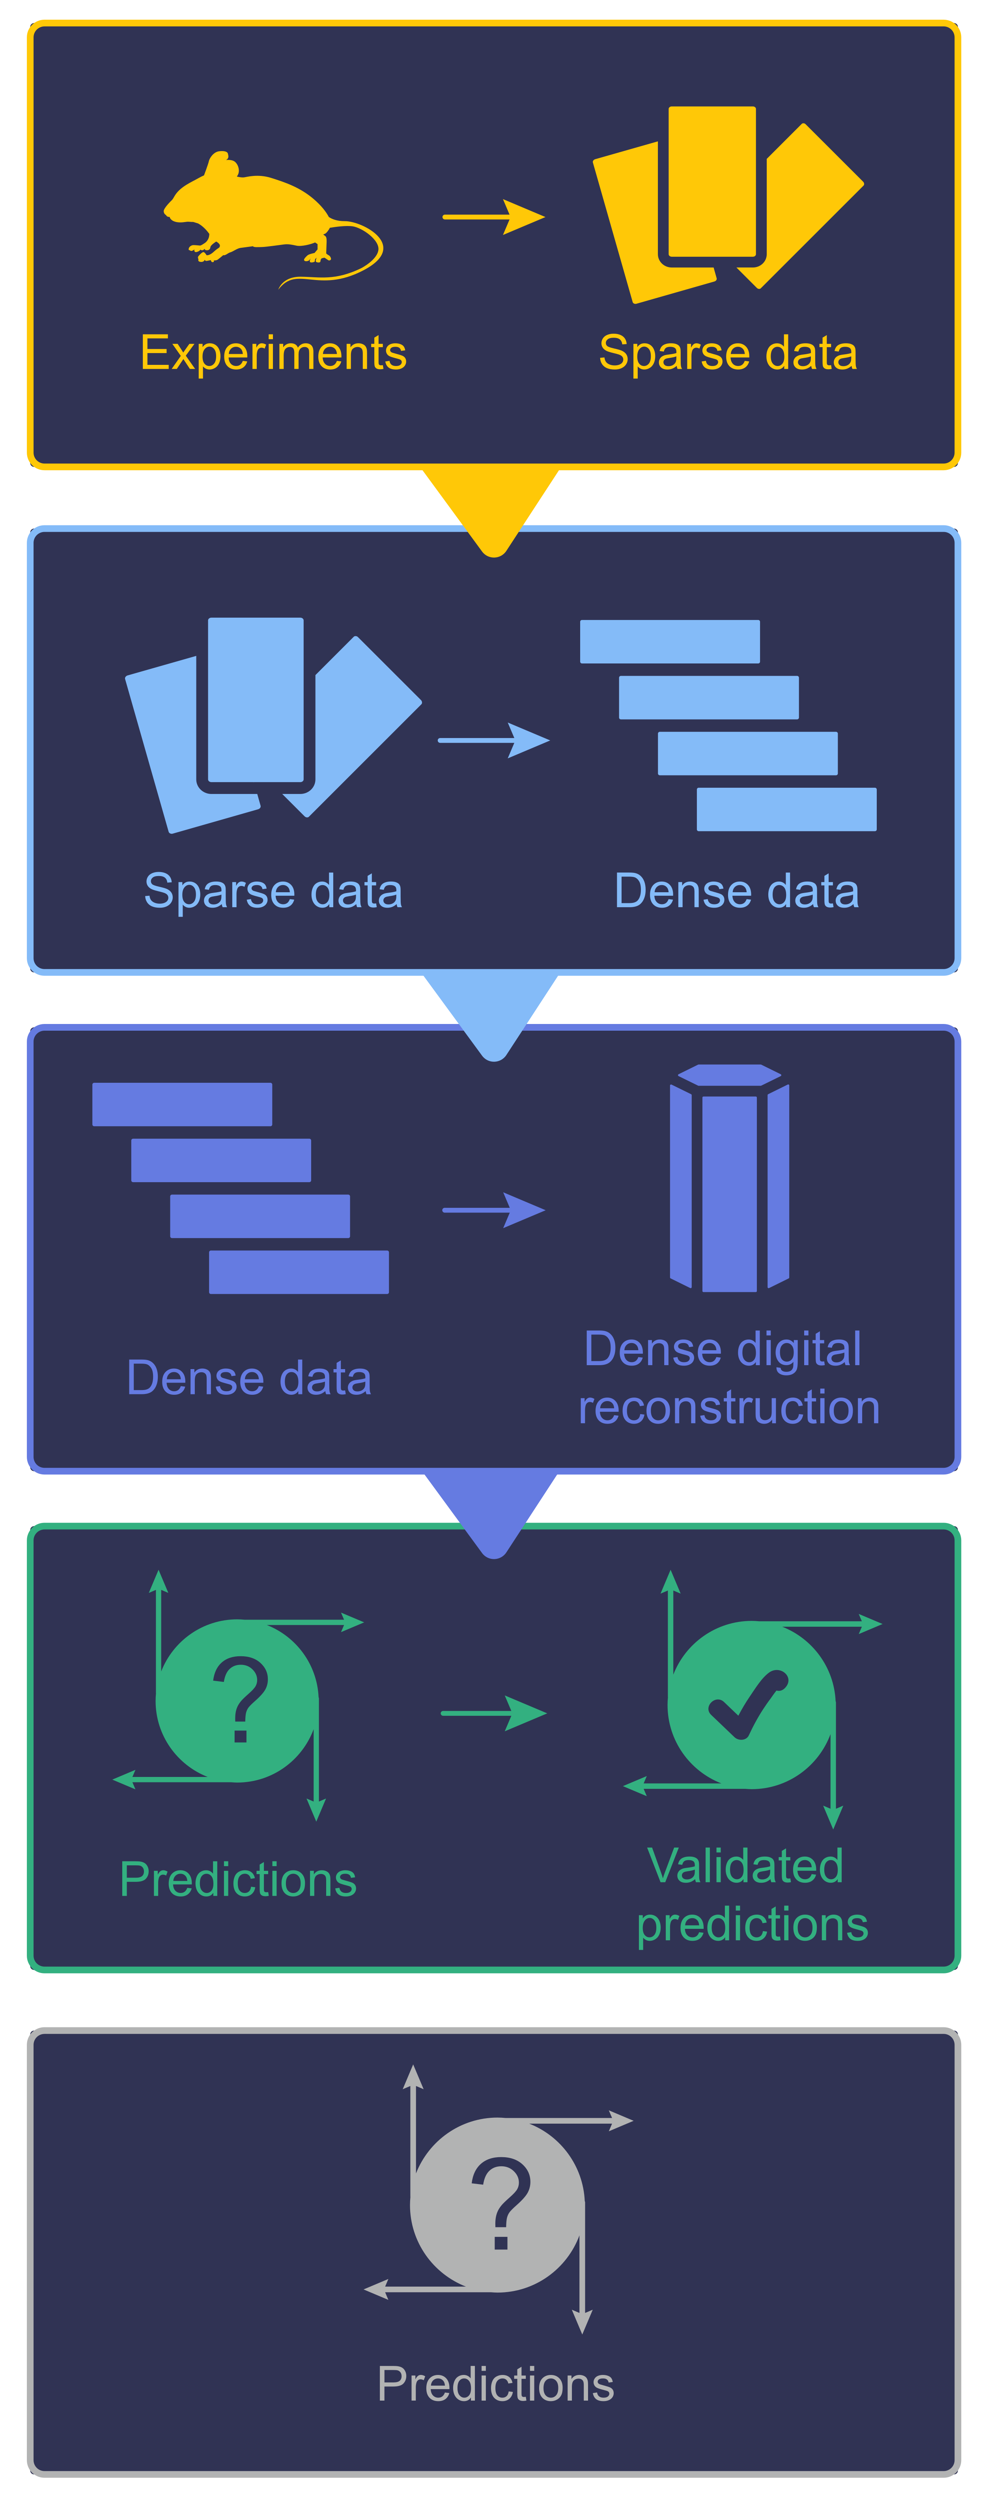 <?xml version="1.0" encoding="utf-8"?>
<!-- Generator: Adobe Illustrator 24.1.0, SVG Export Plug-In . SVG Version: 6.00 Build 0)  -->
<svg version="1.1" id="Layer_1" xmlns="http://www.w3.org/2000/svg" xmlns:xlink="http://www.w3.org/1999/xlink" x="0px" y="0px"
	 viewBox="0 0 751 1904" style="enable-background:new 0 0 751 1904;" xml:space="preserve">
<style type="text/css">
	.st0{fill:#303354;}
	.st1{fill:#FFC807;}
	.st2{fill:#84BBF8;}
	.st3{fill:#657BE1;}
	.st4{fill:#33B080;}
	.st5{fill:#B2B3B3;}
	.st6{fill:#FFFFFF;}
	.st7{fill:#EC1E24;}
</style>
<g>
	<path class="st0" d="M23.01,352.62V20.5c0-1.63,1.32-2.95,2.95-2.95h700.71c1.63,0,2.95,1.32,2.95,2.95v332.12
		c0,1.63-1.32,2.95-2.95,2.95H25.96C24.33,355.58,23.01,354.25,23.01,352.62z"/>
	<path class="st1" d="M718.74,358.13H33.89c-7.41,0-13.43-6.03-13.43-13.43V28.43c0-7.41,6.03-13.43,13.43-13.43h684.85
		c7.41,0,13.43,6.03,13.43,13.43V344.7C732.18,352.1,726.15,358.13,718.74,358.13z M33.89,20.11c-4.59,0-8.33,3.74-8.33,8.33V344.7
		c0,4.59,3.74,8.33,8.33,8.33h684.85c4.59,0,8.33-3.74,8.33-8.33V28.43c0-4.59-3.73-8.33-8.33-8.33H33.89z"/>
</g>
<g>
	<path class="st0" d="M23.01,737.61V405.49c0-1.63,1.32-2.95,2.95-2.95h700.71c1.63,0,2.95,1.32,2.95,2.95v332.12
		c0,1.63-1.32,2.95-2.95,2.95H25.96C24.33,740.56,23.01,739.24,23.01,737.61z"/>
	<path class="st2" d="M718.74,743.11H33.89c-7.41,0-13.43-6.03-13.43-13.43V413.42c0-7.41,6.03-13.43,13.43-13.43h684.85
		c7.41,0,13.43,6.03,13.43,13.43v316.26C732.18,737.08,726.15,743.11,718.74,743.11z M33.89,405.09c-4.59,0-8.33,3.74-8.33,8.33
		v316.26c0,4.59,3.74,8.33,8.33,8.33h684.85c4.59,0,8.33-3.74,8.33-8.33V413.42c0-4.59-3.73-8.33-8.33-8.33H33.89z"/>
</g>
<g>
	<path class="st0" d="M23.01,1117.47V785.34c0-1.63,1.32-2.95,2.95-2.95h700.71c1.63,0,2.95,1.32,2.95,2.95v332.12
		c0,1.63-1.32,2.95-2.95,2.95H25.96C24.33,1120.42,23.01,1119.1,23.01,1117.47z"/>
	<path class="st3" d="M718.74,1122.97H33.89c-7.41,0-13.43-6.03-13.43-13.43V793.27c0-7.41,6.03-13.43,13.43-13.43h684.85
		c7.41,0,13.43,6.03,13.43,13.43v316.27C732.18,1116.94,726.15,1122.97,718.74,1122.97z M33.89,784.94c-4.59,0-8.33,3.74-8.33,8.33
		v316.27c0,4.59,3.74,8.33,8.33,8.33h684.85c4.59,0,8.33-3.73,8.33-8.33V793.27c0-4.59-3.73-8.33-8.33-8.33H33.89z"/>
</g>
<g>
	<path class="st0" d="M23.01,1497.32V1165.2c0-1.63,1.32-2.95,2.95-2.95h700.71c1.63,0,2.95,1.32,2.95,2.95v332.12
		c0,1.63-1.32,2.95-2.95,2.95H25.96C24.33,1500.27,23.01,1498.95,23.01,1497.32z"/>
	<path class="st4" d="M718.74,1502.83H33.89c-7.41,0-13.43-6.03-13.43-13.43v-316.26c0-7.41,6.03-13.44,13.43-13.44h684.85
		c7.41,0,13.43,6.03,13.43,13.44v316.26C732.18,1496.8,726.15,1502.83,718.74,1502.83z M33.89,1164.8c-4.59,0-8.33,3.74-8.33,8.33
		v316.26c0,4.59,3.74,8.33,8.33,8.33h684.85c4.59,0,8.33-3.73,8.33-8.33v-316.26c0-4.59-3.73-8.33-8.33-8.33H33.89z"/>
</g>
<g>
	<path class="st0" d="M23.01,1881.5v-332.12c0-1.63,1.32-2.95,2.95-2.95h700.71c1.63,0,2.95,1.32,2.95,2.95v332.12
		c0,1.63-1.32,2.95-2.95,2.95H25.96C24.33,1884.45,23.01,1883.13,23.01,1881.5z"/>
	<path class="st5" d="M718.74,1887H33.89c-7.41,0-13.43-6.03-13.43-13.43V1557.3c0-7.41,6.03-13.43,13.43-13.43h684.85
		c7.41,0,13.43,6.03,13.43,13.43v316.27C732.18,1880.97,726.15,1887,718.74,1887z M33.89,1548.98c-4.59,0-8.33,3.73-8.33,8.33
		v316.27c0,4.59,3.74,8.33,8.33,8.33h684.85c4.59,0,8.33-3.73,8.33-8.33V1557.3c0-4.59-3.73-8.33-8.33-8.33H33.89z"/>
</g>
<path class="st1" d="M262.61,168.43c-6.05,0.04-9.91-1.65-12.16-3.18c-1.9-3.68-5.58-8.62-11.8-13.89
	c-10.49-8.88-21.83-12.61-32.07-15.85c-10.23-3.24-18.68-0.68-20.73-0.43c-2.05,0.26-5.43-0.6-5.43-0.6l0,0
	c0.23-0.39,0.46-0.77,0.66-1.11c1.88-3.24,0.43-8.1-2.22-10.23c-1.36-1.1-3.96-1.6-6.64-1.26c0.05-0.04,0.11-0.08,0.16-0.11
	c2.47-1.63,1.36-3.58,1.19-4.77c-0.17-1.19-2.22-2.39-6.74-1.79c-4.52,0.6-7.42,5.71-7.76,7.59c-0.34,1.88-3.68,10.75-3.68,10.75
	c-1.41,0.62-2.87,1.34-4.26,2.13c-5.2,2.99-13.31,6.23-17.65,12.79c-0.9,1.37-1.71,3.07-2.39,3.75c-0.68,0.68-6.65,6.4-6.4,8.78
	c0.26,2.39,1.79,2.56,1.96,3.07c0.17,0.51,1.19,1.28,2.56,1.11c0,0,0.26,2.47,4.18,3.67c3.92,1.19,8.19,0,9.64,0s2.9,0.26,3.92,0.17
	c0.42-0.04,1.74,0.54,3.8,1.1c3.91,1.96,7.1,5.88,8.05,7.17c0.18,0.24,0.39,0.54,0.64,0.86l0,0c-0.03,0.33-0.05,0.6-0.06,0.84
	c-0.09,1.44-0.55,2.83-1.36,4.02c-0.5,0.73-1.12,1.45-1.86,1.95c-2.13,1.45-3.24,2.05-3.75,2.05c-0.51,0-4.09-0.43-5.33-0.34
	c-1.24,0.09-3.62,1.28-3.37,3.58c0,0,0.51,0.43,0.85,0.34c0.34-0.09,0.68,1.54,3.5-0.6c0,0-0.51,2.56,1.88,1.88
	c2.39-0.68,2.64-1.79,2.64-1.79s0.94,0.77,1.88,0.43c0.94-0.34,1.54-1.11,1.54-1.11s-0.34,1.11,1.36,1.19
	c1.71,0.09,2.73-0.77,2.9-2.39c0.17-1.62,4.42-4.26,4.42-4.26c1.77,1.02,3.6,2.56,2.49,4.26c-0.07,0.11-0.13,0.22-0.18,0.32
	c-1.04,0.68-2.63,1.78-3.65,2.75c-1.63,1.54-3.85,3.28-5.98,3.13c0,0-1.45-2.56-2.56-2.42c-1.11,0.14-4.18,3.38-4.18,4.15h0.6
	c0,0-0.94,0.6,0,1.11c0,0-0.74,1.62,0.78,2.05c1.52,0.43,3.4,0.26,4-1.62c0,0,0,1.28,1.54,1.02l3.07-0.6c0,0,0.26,2.18,2.05,1.39
	c0,0,0.51-0.36,0.17-1.13c0,0,2.05,0.09,3.07-0.68c0.56-0.42,2.51-1.92,4.14-3.35c1.61,0.53,3.61-1.68,5.28-2.11
	c2-0.51,5.33-3.07,7.8-3.41c2.47-0.34,9.55-1.28,9.55-1.28c0.51,0.94,3.75,0.68,6.99,0.6c3.24-0.09,13.22-1.54,16.61-1.96
	c3.39-0.43,5.99,0.17,9.66,0.94c3.67,0.77,10.92-1.02,14.07-2.47l1.88,1.28v4.01l-2.3,2.73c0,0-4.18,0.81-5.29,1.77
	c-1.11,0.96-3.07,2.84-2.64,3.78c0.43,0.94,1.88,0.85,2.99,0.51c1.11-0.34,2.1-2.13,2.1-2.13s-1.42,2.52-0.4,3.1
	c1.02,0.57,3.33-0.2,3.41-0.54c0.09-0.34,0.09-1.71,0.43-1.96c0.34-0.26,1.02-1.02,1.02-1.02s-0.88,2.05-0.65,2.9
	c0.23,0.85,2.53,1.07,3.13,0.62c0.6-0.45,0.51-1.82,0.51-1.82l0.85-1.19c0,0,1.45-0.17,1.71-0.43c0.26-0.26,1.88,0.94,3.07,1.79
	c1.19,0.85,2.25-0.17,2.32-0.68c0.07-0.51-0.44-2.26-1.72-2.92c-1.28-0.66-1.96-1.43-1.96-1.43s0.17-5.37,0.26-7.25
	c0.09-1.88,0.26-4.95-0.77-5.8c-0.48-0.4-1.15-0.92-1.74-1.37c0.41-0.19,0.9-0.39,1.4-0.59c0.88-0.35,2.58-2.42,3.63-4.52
	c4.45-0.74,12.4-1.82,17.35-1.11c7.16,1.02,20.71,10.36,19.62,18.08c-1.1,7.72-13.13,13.82-13.13,13.82
	c-20.13,9.72-31.56,6.65-45.89,6.48c-14.33-0.17-17.23,9.89-17.23,9.89c14.5-19.28,29.85,3.58,64.99-14.84
	C312.08,187.36,276.42,168.34,262.61,168.43z"/>
<g>
	<path class="st1" d="M108.8,280.99V254.6h19.08v3.11h-15.59v8.08h14.6v3.1h-14.6v8.98h16.2v3.11H108.8z"/>
	<path class="st1" d="M130.74,280.99l6.98-9.94l-6.46-9.18h4.05l2.93,4.48c0.55,0.85,1,1.57,1.33,2.14
		c0.53-0.79,1.02-1.49,1.46-2.11l3.22-4.52h3.87l-6.61,9l7.11,10.12h-3.98l-3.92-5.94l-1.04-1.6l-5.02,7.54H130.74z"/>
	<path class="st1" d="M151.34,288.31v-26.44h2.95v2.48c0.69-0.97,1.48-1.7,2.36-2.19c0.87-0.48,1.94-0.73,3.19-0.73
		c1.63,0,3.07,0.42,4.32,1.26c1.25,0.84,2.19,2.02,2.83,3.56c0.64,1.53,0.95,3.2,0.95,5.03c0,1.95-0.35,3.72-1.05,5.28
		c-0.7,1.57-1.72,2.77-3.06,3.6c-1.34,0.84-2.74,1.25-4.22,1.25c-1.08,0-2.05-0.23-2.91-0.68c-0.86-0.46-1.56-1.03-2.11-1.73v9.31
		H151.34z M154.27,271.54c0,2.46,0.5,4.28,1.49,5.45s2.2,1.76,3.62,1.76c1.44,0,2.67-0.61,3.7-1.83c1.02-1.22,1.54-3.1,1.54-5.66
		c0-2.44-0.5-4.26-1.5-5.47c-1-1.21-2.2-1.82-3.59-1.82c-1.38,0-2.6,0.64-3.66,1.93C154.8,267.2,154.27,269.08,154.27,271.54z"/>
	<path class="st1" d="M184.93,274.83l3.35,0.41c-0.53,1.95-1.5,3.47-2.93,4.55s-3.25,1.62-5.47,1.62c-2.8,0-5.01-0.86-6.65-2.58
		c-1.64-1.72-2.46-4.14-2.46-7.24c0-3.21,0.83-5.71,2.48-7.49s3.81-2.66,6.44-2.66c2.56,0,4.64,0.87,6.26,2.61
		c1.62,1.74,2.43,4.19,2.43,7.34c0,0.19-0.01,0.48-0.02,0.86h-14.26c0.12,2.1,0.71,3.71,1.78,4.82c1.07,1.12,2.4,1.67,4,1.67
		c1.19,0,2.2-0.31,3.04-0.94C183.77,277.19,184.43,276.2,184.93,274.83z M174.29,269.59h10.67c-0.14-1.61-0.55-2.82-1.22-3.62
		c-1.03-1.25-2.37-1.87-4.01-1.87c-1.49,0-2.74,0.5-3.75,1.49C174.96,266.59,174.39,267.92,174.29,269.59z"/>
	<path class="st1" d="M192.31,280.99v-19.12h2.92v2.9c0.75-1.36,1.43-2.25,2.06-2.68c0.63-0.43,1.32-0.65,2.08-0.65
		c1.09,0,2.2,0.35,3.33,1.04l-1.12,3.01c-0.79-0.47-1.58-0.7-2.38-0.7c-0.71,0-1.34,0.21-1.91,0.64c-0.57,0.42-0.96,1.02-1.21,1.77
		c-0.36,1.15-0.54,2.41-0.54,3.78v10.01H192.31z"/>
	<path class="st1" d="M204.64,258.32v-3.73h3.24v3.73H204.64z M204.64,280.99v-19.12h3.24v19.12H204.64z"/>
	<path class="st1" d="M212.81,280.99v-19.12h2.9v2.68c0.6-0.94,1.4-1.69,2.39-2.26c1-0.57,2.13-0.86,3.4-0.86
		c1.41,0,2.58,0.3,3.48,0.88c0.9,0.59,1.54,1.41,1.92,2.47c1.51-2.23,3.48-3.35,5.9-3.35c1.9,0,3.36,0.53,4.37,1.58
		c1.02,1.05,1.53,2.66,1.53,4.85v13.12h-3.22v-12.04c0-1.3-0.1-2.23-0.31-2.8c-0.21-0.57-0.59-1.03-1.14-1.38
		c-0.55-0.35-1.2-0.52-1.94-0.52c-1.34,0-2.46,0.45-3.35,1.34c-0.89,0.9-1.33,2.33-1.33,4.29v11.11h-3.24v-12.42
		c0-1.44-0.26-2.52-0.79-3.24s-1.39-1.08-2.59-1.08c-0.91,0-1.76,0.24-2.53,0.72c-0.78,0.48-1.34,1.18-1.68,2.11s-0.52,2.26-0.52,4
		v9.92H212.81z"/>
	<path class="st1" d="M256.6,274.83l3.35,0.41c-0.53,1.95-1.5,3.47-2.93,4.55s-3.25,1.62-5.47,1.62c-2.8,0-5.01-0.86-6.65-2.58
		c-1.64-1.72-2.46-4.14-2.46-7.24c0-3.21,0.83-5.71,2.48-7.49c1.66-1.77,3.81-2.66,6.44-2.66c2.56,0,4.64,0.87,6.26,2.61
		c1.62,1.74,2.43,4.19,2.43,7.34c0,0.19-0.01,0.48-0.02,0.86h-14.26c0.12,2.1,0.71,3.71,1.78,4.82c1.07,1.12,2.4,1.67,4,1.67
		c1.19,0,2.2-0.31,3.04-0.94S256.11,276.2,256.6,274.83z M245.97,269.59h10.67c-0.14-1.61-0.55-2.82-1.22-3.62
		c-1.03-1.25-2.37-1.87-4.01-1.87c-1.49,0-2.74,0.5-3.75,1.49C246.64,266.59,246.07,267.92,245.97,269.59z"/>
	<path class="st1" d="M264.02,280.99v-19.12h2.92v2.72c1.4-2.1,3.43-3.15,6.08-3.15c1.15,0,2.21,0.21,3.18,0.62
		c0.96,0.42,1.69,0.96,2.17,1.63c0.48,0.67,0.82,1.47,1.01,2.39c0.12,0.6,0.18,1.65,0.18,3.15v11.75h-3.24v-11.63
		c0-1.32-0.13-2.31-0.38-2.96c-0.25-0.66-0.7-1.18-1.34-1.57c-0.64-0.39-1.39-0.58-2.26-0.58c-1.38,0-2.57,0.44-3.57,1.31
		c-1,0.87-1.5,2.54-1.5,4.99v10.44H264.02z"/>
	<path class="st1" d="M291.6,278.09l0.47,2.86c-0.91,0.19-1.73,0.29-2.45,0.29c-1.18,0-2.09-0.19-2.74-0.56
		c-0.65-0.37-1.11-0.86-1.37-1.47c-0.26-0.61-0.4-1.88-0.4-3.83v-11h-2.38v-2.52h2.38v-4.73l3.22-1.94v6.68h3.26v2.52h-3.26v11.18
		c0,0.93,0.06,1.52,0.17,1.78c0.12,0.26,0.3,0.48,0.56,0.63c0.26,0.15,0.63,0.23,1.11,0.23
		C290.54,278.21,291.01,278.17,291.6,278.09z"/>
	<path class="st1" d="M293.47,275.28l3.2-0.5c0.18,1.29,0.68,2.27,1.5,2.95c0.82,0.68,1.97,1.03,3.45,1.03
		c1.49,0,2.59-0.3,3.31-0.91c0.72-0.61,1.08-1.32,1.08-2.13c0-0.73-0.32-1.31-0.95-1.73c-0.44-0.29-1.55-0.66-3.31-1.1
		c-2.38-0.6-4.02-1.12-4.94-1.56c-0.91-0.44-1.61-1.04-2.09-1.82c-0.47-0.77-0.71-1.63-0.71-2.56c0-0.85,0.19-1.64,0.59-2.37
		c0.39-0.72,0.92-1.33,1.59-1.81c0.5-0.37,1.19-0.69,2.06-0.94c0.87-0.26,1.8-0.39,2.8-0.39c1.5,0,2.82,0.22,3.95,0.65
		c1.13,0.43,1.97,1.02,2.51,1.76c0.54,0.73,0.91,1.72,1.12,2.96l-3.17,0.43c-0.14-0.98-0.56-1.75-1.25-2.3
		c-0.69-0.55-1.67-0.83-2.93-0.83c-1.49,0-2.55,0.24-3.19,0.74s-0.95,1.07-0.95,1.73c0,0.42,0.13,0.8,0.4,1.13
		c0.26,0.35,0.68,0.64,1.24,0.86c0.32,0.12,1.28,0.4,2.86,0.83c2.29,0.61,3.89,1.11,4.8,1.5c0.9,0.39,1.62,0.95,2.13,1.7
		c0.51,0.75,0.77,1.67,0.77,2.77c0,1.08-0.31,2.1-0.95,3.05c-0.63,0.95-1.54,1.69-2.73,2.21c-1.19,0.53-2.53,0.78-4.03,0.78
		c-2.48,0-4.38-0.51-5.68-1.55C294.66,278.84,293.83,277.31,293.47,275.28z"/>
</g>
<g>
	<path class="st1" d="M457.09,272.51l3.29-0.29c0.15,1.32,0.52,2.4,1.09,3.25c0.57,0.84,1.45,1.53,2.65,2.05
		c1.2,0.52,2.55,0.78,4.05,0.78c1.33,0,2.51-0.2,3.53-0.59c1.02-0.4,1.78-0.94,2.28-1.63c0.5-0.69,0.75-1.44,0.75-2.26
		c0-0.83-0.24-1.55-0.72-2.17c-0.48-0.62-1.27-1.14-2.38-1.56c-0.71-0.28-2.28-0.71-4.7-1.29c-2.42-0.58-4.12-1.13-5.09-1.65
		c-1.26-0.66-2.2-1.48-2.82-2.46c-0.62-0.98-0.93-2.07-0.93-3.29c0-1.33,0.38-2.58,1.13-3.73c0.76-1.16,1.86-2.04,3.31-2.64
		c1.45-0.6,3.07-0.9,4.84-0.9c1.95,0,3.68,0.31,5.18,0.95c1.49,0.63,2.64,1.56,3.45,2.78c0.8,1.22,1.23,2.61,1.3,4.16l-3.35,0.25
		c-0.18-1.67-0.79-2.93-1.83-3.78c-1.04-0.85-2.57-1.28-4.6-1.28c-2.11,0-3.65,0.39-4.62,1.16c-0.97,0.78-1.45,1.71-1.45,2.8
		c0,0.95,0.34,1.73,1.03,2.34c0.67,0.61,2.43,1.24,5.26,1.88c2.84,0.64,4.79,1.21,5.84,1.68c1.54,0.71,2.67,1.61,3.4,2.69
		c0.73,1.08,1.1,2.34,1.1,3.75c0,1.4-0.4,2.73-1.21,3.97c-0.8,1.25-1.96,2.21-3.46,2.9c-1.51,0.69-3.2,1.03-5.09,1.03
		c-2.39,0-4.39-0.35-6-1.04c-1.62-0.69-2.88-1.74-3.8-3.14C457.63,275.85,457.14,274.27,457.09,272.51z"/>
	<path class="st1" d="M482.46,288.31v-26.44h2.95v2.48c0.69-0.97,1.48-1.7,2.36-2.19c0.87-0.48,1.94-0.73,3.19-0.73
		c1.63,0,3.07,0.42,4.32,1.26s2.19,2.02,2.83,3.56c0.64,1.53,0.95,3.2,0.95,5.03c0,1.95-0.35,3.72-1.05,5.28
		c-0.7,1.57-1.72,2.77-3.06,3.6c-1.34,0.84-2.74,1.25-4.22,1.25c-1.08,0-2.05-0.23-2.91-0.68c-0.86-0.46-1.56-1.03-2.11-1.73v9.31
		H482.46z M485.39,271.54c0,2.46,0.5,4.28,1.49,5.45c1,1.18,2.2,1.76,3.62,1.76c1.44,0,2.67-0.61,3.7-1.83
		c1.02-1.22,1.54-3.1,1.54-5.66c0-2.44-0.5-4.26-1.5-5.47c-1-1.21-2.2-1.82-3.59-1.82c-1.38,0-2.6,0.64-3.66,1.93
		C485.92,267.2,485.39,269.08,485.39,271.54z"/>
	<path class="st1" d="M515.43,278.63c-1.2,1.02-2.35,1.74-3.46,2.16c-1.11,0.42-2.3,0.63-3.57,0.63c-2.1,0-3.72-0.51-4.84-1.54
		c-1.13-1.02-1.69-2.34-1.69-3.93c0-0.94,0.21-1.79,0.64-2.56c0.42-0.78,0.98-1.4,1.67-1.86c0.69-0.47,1.47-0.82,2.33-1.06
		c0.64-0.17,1.59-0.33,2.88-0.49c2.62-0.31,4.54-0.68,5.78-1.12c0.01-0.44,0.02-0.73,0.02-0.85c0-1.32-0.31-2.25-0.92-2.79
		c-0.83-0.73-2.06-1.1-3.69-1.1c-1.52,0-2.65,0.27-3.38,0.8c-0.72,0.53-1.26,1.48-1.61,2.83l-3.17-0.43
		c0.29-1.36,0.76-2.45,1.42-3.29c0.66-0.83,1.61-1.48,2.86-1.92c1.25-0.45,2.69-0.68,4.34-0.68c1.63,0,2.96,0.19,3.98,0.58
		c1.02,0.39,1.77,0.87,2.25,1.45c0.48,0.58,0.82,1.32,1.01,2.21c0.11,0.55,0.16,1.55,0.16,2.99v4.32c0,3.01,0.07,4.92,0.21,5.71
		c0.14,0.8,0.41,1.57,0.82,2.3h-3.38C515.75,280.31,515.53,279.53,515.43,278.63z M515.16,271.39c-1.18,0.48-2.94,0.89-5.29,1.22
		c-1.33,0.19-2.28,0.41-2.83,0.65c-0.55,0.24-0.98,0.59-1.28,1.05c-0.3,0.46-0.45,0.97-0.45,1.54c0,0.86,0.33,1.58,0.98,2.16
		c0.66,0.58,1.61,0.86,2.87,0.86c1.25,0,2.36-0.27,3.33-0.82c0.97-0.55,1.68-1.3,2.14-2.24c0.35-0.73,0.52-1.81,0.52-3.24V271.39z"
		/>
	<path class="st1" d="M523.42,280.99v-19.12h2.92v2.9c0.75-1.36,1.43-2.25,2.06-2.68c0.63-0.43,1.32-0.65,2.08-0.65
		c1.09,0,2.2,0.35,3.33,1.04l-1.12,3.01c-0.79-0.47-1.58-0.7-2.38-0.7c-0.71,0-1.34,0.21-1.91,0.64c-0.57,0.42-0.96,1.02-1.21,1.77
		c-0.36,1.15-0.54,2.41-0.54,3.78v10.01H523.42z"/>
	<path class="st1" d="M534.44,275.28l3.2-0.5c0.18,1.29,0.68,2.27,1.5,2.95c0.82,0.68,1.97,1.03,3.45,1.03
		c1.49,0,2.59-0.3,3.31-0.91c0.72-0.61,1.08-1.32,1.08-2.13c0-0.73-0.32-1.31-0.95-1.73c-0.44-0.29-1.55-0.66-3.31-1.1
		c-2.38-0.6-4.02-1.12-4.94-1.56c-0.91-0.44-1.61-1.04-2.09-1.82c-0.47-0.77-0.71-1.63-0.71-2.56c0-0.85,0.19-1.64,0.59-2.37
		c0.39-0.72,0.92-1.33,1.59-1.81c0.5-0.37,1.19-0.69,2.06-0.94c0.87-0.26,1.8-0.39,2.8-0.39c1.5,0,2.82,0.22,3.95,0.65
		c1.13,0.43,1.97,1.02,2.51,1.76c0.54,0.73,0.91,1.72,1.12,2.96l-3.17,0.43c-0.14-0.98-0.56-1.75-1.25-2.3
		c-0.69-0.55-1.67-0.83-2.93-0.83c-1.49,0-2.55,0.24-3.19,0.74s-0.95,1.07-0.95,1.73c0,0.42,0.13,0.8,0.4,1.13
		c0.26,0.35,0.68,0.64,1.24,0.86c0.32,0.12,1.28,0.4,2.86,0.83c2.29,0.61,3.89,1.11,4.8,1.5c0.9,0.39,1.62,0.95,2.13,1.7
		s0.77,1.67,0.77,2.77c0,1.08-0.31,2.1-0.95,3.05c-0.63,0.95-1.54,1.69-2.73,2.21c-1.19,0.53-2.53,0.78-4.03,0.78
		c-2.48,0-4.38-0.51-5.68-1.55C535.63,278.84,534.8,277.31,534.44,275.28z"/>
	<path class="st1" d="M567.26,274.83l3.35,0.41c-0.53,1.95-1.5,3.47-2.93,4.55s-3.25,1.62-5.47,1.62c-2.8,0-5.02-0.86-6.65-2.58
		c-1.64-1.72-2.46-4.14-2.46-7.24c0-3.21,0.83-5.71,2.48-7.49s3.81-2.66,6.44-2.66c2.56,0,4.64,0.87,6.26,2.61
		c1.62,1.74,2.43,4.19,2.43,7.34c0,0.19-0.01,0.48-0.02,0.86h-14.26c0.12,2.1,0.71,3.71,1.78,4.82c1.07,1.12,2.4,1.67,4,1.67
		c1.19,0,2.2-0.31,3.04-0.94S566.76,276.2,567.26,274.83z M556.62,269.59h10.67c-0.14-1.61-0.55-2.82-1.22-3.62
		c-1.03-1.25-2.37-1.87-4.01-1.87c-1.49,0-2.74,0.5-3.75,1.49C557.29,266.59,556.73,267.92,556.62,269.59z"/>
	<path class="st1" d="M597.32,280.99v-2.41c-1.21,1.9-3,2.84-5.35,2.84c-1.52,0-2.93-0.42-4.2-1.26c-1.28-0.84-2.27-2.01-2.97-3.52
		c-0.7-1.5-1.05-3.24-1.05-5.19c0-1.91,0.32-3.64,0.95-5.19c0.64-1.56,1.59-2.75,2.86-3.57c1.27-0.83,2.69-1.24,4.27-1.24
		c1.15,0,2.18,0.24,3.08,0.73c0.9,0.49,1.63,1.12,2.2,1.9v-9.47h3.22v26.39H597.32z M587.08,271.45c0,2.45,0.51,4.28,1.55,5.49
		c1.03,1.21,2.25,1.82,3.65,1.82c1.41,0,2.62-0.58,3.61-1.74c0.99-1.16,1.49-2.93,1.49-5.3c0-2.62-0.5-4.54-1.51-5.76
		c-1.01-1.22-2.25-1.84-3.73-1.84c-1.44,0-2.64,0.59-3.61,1.76C587.56,267.06,587.08,268.91,587.08,271.45z"/>
	<path class="st1" d="M617.89,278.63c-1.2,1.02-2.35,1.74-3.46,2.16c-1.11,0.42-2.3,0.63-3.57,0.63c-2.1,0-3.72-0.51-4.84-1.54
		c-1.13-1.02-1.69-2.34-1.69-3.93c0-0.94,0.21-1.79,0.64-2.56c0.42-0.78,0.98-1.4,1.67-1.86c0.69-0.47,1.47-0.82,2.33-1.06
		c0.64-0.17,1.59-0.33,2.88-0.49c2.62-0.31,4.54-0.68,5.78-1.12c0.01-0.44,0.02-0.73,0.02-0.85c0-1.32-0.31-2.25-0.92-2.79
		c-0.83-0.73-2.06-1.1-3.69-1.1c-1.52,0-2.65,0.27-3.38,0.8c-0.72,0.53-1.26,1.48-1.61,2.83l-3.17-0.43
		c0.29-1.36,0.76-2.45,1.42-3.29c0.66-0.83,1.61-1.48,2.86-1.92c1.25-0.45,2.69-0.68,4.34-0.68c1.63,0,2.96,0.19,3.98,0.58
		c1.02,0.39,1.77,0.87,2.25,1.45c0.48,0.58,0.82,1.32,1.01,2.21c0.11,0.55,0.16,1.55,0.16,2.99v4.32c0,3.01,0.07,4.92,0.21,5.71
		c0.14,0.8,0.41,1.57,0.82,2.3h-3.38C618.21,280.31,617.99,279.53,617.89,278.63z M617.62,271.39c-1.18,0.48-2.94,0.89-5.29,1.22
		c-1.33,0.19-2.28,0.41-2.83,0.65c-0.55,0.24-0.98,0.59-1.28,1.05c-0.3,0.46-0.45,0.97-0.45,1.54c0,0.86,0.33,1.58,0.98,2.16
		c0.66,0.58,1.61,0.86,2.87,0.86c1.25,0,2.36-0.27,3.33-0.82c0.97-0.55,1.68-1.3,2.14-2.24c0.35-0.73,0.52-1.81,0.52-3.24V271.39z"
		/>
	<path class="st1" d="M633,278.09l0.47,2.86c-0.91,0.19-1.73,0.29-2.45,0.29c-1.18,0-2.09-0.19-2.74-0.56
		c-0.65-0.37-1.11-0.86-1.37-1.47c-0.26-0.61-0.4-1.88-0.4-3.83v-11h-2.38v-2.52h2.38v-4.73l3.22-1.94v6.68H633v2.52h-3.26v11.18
		c0,0.93,0.06,1.52,0.17,1.78c0.12,0.26,0.3,0.48,0.56,0.63c0.26,0.15,0.63,0.23,1.11,0.23C631.93,278.21,632.41,278.17,633,278.09z
		"/>
	<path class="st1" d="M648.64,278.63c-1.2,1.02-2.35,1.74-3.46,2.16c-1.11,0.42-2.3,0.63-3.57,0.63c-2.1,0-3.72-0.51-4.84-1.54
		c-1.13-1.02-1.69-2.34-1.69-3.93c0-0.94,0.21-1.79,0.64-2.56c0.42-0.78,0.98-1.4,1.67-1.86c0.69-0.47,1.47-0.82,2.33-1.06
		c0.64-0.17,1.59-0.33,2.88-0.49c2.62-0.31,4.54-0.68,5.78-1.12c0.01-0.44,0.02-0.73,0.02-0.85c0-1.32-0.31-2.25-0.92-2.79
		c-0.83-0.73-2.06-1.1-3.69-1.1c-1.52,0-2.65,0.27-3.38,0.8c-0.72,0.53-1.26,1.48-1.61,2.83l-3.17-0.43
		c0.29-1.36,0.76-2.45,1.42-3.29c0.66-0.83,1.61-1.48,2.86-1.92c1.25-0.45,2.69-0.68,4.34-0.68c1.63,0,2.96,0.19,3.98,0.58
		s1.77,0.87,2.25,1.45c0.48,0.58,0.82,1.32,1.01,2.21c0.11,0.55,0.16,1.55,0.16,2.99v4.32c0,3.01,0.07,4.92,0.21,5.71
		c0.14,0.8,0.41,1.57,0.82,2.3h-3.38C648.95,280.31,648.74,279.53,648.64,278.63z M648.37,271.39c-1.18,0.48-2.94,0.89-5.29,1.22
		c-1.33,0.19-2.28,0.41-2.83,0.65c-0.55,0.24-0.98,0.59-1.28,1.05c-0.3,0.46-0.45,0.97-0.45,1.54c0,0.86,0.33,1.58,0.98,2.16
		c0.66,0.58,1.61,0.86,2.87,0.86c1.25,0,2.36-0.27,3.33-0.82c0.97-0.55,1.68-1.3,2.14-2.24c0.35-0.73,0.52-1.81,0.52-3.24V271.39z"
		/>
</g>
<g>
	<line class="st6" x1="338.86" y1="165.3" x2="415.45" y2="165.3"/>
	<g>
		<path class="st1" d="M393.45,167.14h-54.59c-1.02,0-1.84-0.82-1.84-1.84c0-1.02,0.82-1.84,1.84-1.84h54.59
			c1.02,0,1.84,0.82,1.84,1.84C395.29,166.31,394.47,167.14,393.45,167.14z"/>
		<g>
			<polygon class="st1" points="383.09,178.95 388.89,165.3 383.09,151.64 415.45,165.3 			"/>
		</g>
	</g>
</g>
<g>
	<g>
		<g>
			<path class="st1" d="M658.18,140.07c0,0.33-0.04,0.86-0.45,1.27l-78.24,78.2c-0.41,0.45-0.95,0.49-1.32,0.49
				c-0.62,0-1.23-0.29-1.73-0.78l-15.53-15.53h12.53c5.84,0,10.56-4.52,10.56-10.15V121l26.67-26.67c0.41-0.37,0.86-0.45,1.23-0.45
				c0,0,0.04,0,0.08,0c0.62,0,1.23,0.29,1.68,0.78l43.72,43.68C657.89,138.84,658.14,139.45,658.18,140.07z"/>
			<path class="st7" d="M541.1,195.51l0.08,0.12v-0.12H541.1z"/>
		</g>
	</g>
	<g>
		<g>
			<path class="st1" d="M545.83,211.86c0.33,1.03-0.45,2.14-1.68,2.51l-59.46,16.97c-1.19,0.33-2.47-0.25-2.79-1.23l-30.33-106.39
				c-0.16-0.53,0.04-1.03,0.25-1.36c0.29-0.49,0.86-0.9,1.48-1.11l47.79-13.6v85.93c0,5.63,4.77,10.15,10.56,10.15h31.89
				L545.83,211.86z"/>
			<polygon class="st1" points="541.18,195.51 541.18,195.63 541.1,195.51 			"/>
		</g>
	</g>
	<g>
		<g>
			<path class="st1" d="M575.78,82.95v110.63c0,1.07-1.03,1.93-2.34,1.93h-61.81c-1.27,0-2.34-0.86-2.34-1.93V82.95
				c0-1.03,1.07-1.89,2.34-1.89h61.81C574.76,81.06,575.78,81.92,575.78,82.95z"/>
			<polygon class="st1" points="541.18,195.51 541.18,195.63 541.1,195.51 			"/>
			<path class="st7" d="M541.1,195.51l0.08,0.12v-0.12H541.1z"/>
		</g>
	</g>
</g>
<g>
	<path class="st2" d="M577.51,505.27H443.28c-0.77,0-1.39-0.62-1.39-1.39v-30.33c0-0.77,0.62-1.39,1.39-1.39h134.23
		c0.77,0,1.39,0.62,1.39,1.39v30.33C578.9,504.65,578.27,505.27,577.51,505.27z"/>
	<path class="st2" d="M607.14,547.86H472.91c-0.77,0-1.39-0.62-1.39-1.39v-30.33c0-0.77,0.62-1.39,1.39-1.39h134.23
		c0.77,0,1.39,0.62,1.39,1.39v30.33C608.53,547.23,607.9,547.86,607.14,547.86z"/>
	<path class="st2" d="M636.77,590.44H502.54c-0.77,0-1.39-0.62-1.39-1.39v-30.33c0-0.77,0.62-1.39,1.39-1.39h134.23
		c0.77,0,1.39,0.62,1.39,1.39v30.33C638.16,589.82,637.54,590.44,636.77,590.44z"/>
	<path class="st2" d="M666.4,633.02H532.17c-0.77,0-1.39-0.62-1.39-1.39V601.3c0-0.77,0.62-1.39,1.39-1.39H666.4
		c0.77,0,1.39,0.62,1.39,1.39v30.33C667.79,632.4,667.17,633.02,666.4,633.02z"/>
</g>
<g>
	<path class="st2" d="M469.94,690.9v-26.39h9.09c2.05,0,3.62,0.13,4.7,0.38c1.51,0.35,2.8,0.98,3.87,1.89
		c1.39,1.18,2.43,2.68,3.12,4.51c0.69,1.83,1.04,3.92,1.04,6.28c0,2.01-0.23,3.78-0.7,5.33c-0.47,1.55-1.07,2.83-1.8,3.84
		c-0.73,1.02-1.53,1.81-2.4,2.4c-0.87,0.58-1.92,1.02-3.15,1.32c-1.23,0.3-2.64,0.45-4.24,0.45H469.94z M473.43,687.79h5.63
		c1.74,0,3.11-0.16,4.09-0.49c0.99-0.32,1.78-0.78,2.37-1.37c0.83-0.83,1.47-1.94,1.94-3.34c0.46-1.4,0.69-3.09,0.69-5.08
		c0-2.76-0.45-4.88-1.36-6.37c-0.9-1.48-2.01-2.47-3.3-2.98c-0.94-0.36-2.44-0.54-4.52-0.54h-5.54V687.79z"/>
	<path class="st2" d="M509.24,684.75l3.35,0.41c-0.53,1.95-1.5,3.47-2.93,4.55c-1.43,1.08-3.25,1.62-5.47,1.62
		c-2.8,0-5.01-0.86-6.65-2.58c-1.64-1.72-2.46-4.14-2.46-7.24c0-3.21,0.83-5.71,2.48-7.49c1.66-1.77,3.81-2.66,6.44-2.66
		c2.56,0,4.64,0.87,6.26,2.61c1.62,1.74,2.43,4.19,2.43,7.34c0,0.19-0.01,0.48-0.02,0.86h-14.26c0.12,2.1,0.71,3.71,1.78,4.82
		s2.4,1.67,4,1.67c1.19,0,2.2-0.31,3.04-0.94C508.08,687.11,508.74,686.11,509.24,684.75z M498.6,679.51h10.67
		c-0.14-1.61-0.55-2.82-1.22-3.62c-1.03-1.25-2.37-1.87-4.01-1.87c-1.49,0-2.74,0.5-3.75,1.49
		C499.27,676.51,498.71,677.84,498.6,679.51z"/>
	<path class="st2" d="M516.65,690.9v-19.12h2.92v2.72c1.4-2.1,3.43-3.15,6.08-3.15c1.15,0,2.21,0.21,3.18,0.62
		c0.96,0.42,1.69,0.96,2.17,1.63s0.82,1.47,1.01,2.39c0.12,0.6,0.18,1.65,0.18,3.15v11.75h-3.24v-11.63c0-1.32-0.13-2.31-0.38-2.96
		c-0.25-0.66-0.7-1.18-1.34-1.57c-0.64-0.39-1.39-0.58-2.26-0.58c-1.38,0-2.57,0.44-3.57,1.31c-1,0.87-1.5,2.54-1.5,4.99v10.44
		H516.65z"/>
	<path class="st2" d="M535.86,685.2l3.2-0.5c0.18,1.29,0.68,2.27,1.5,2.95c0.82,0.68,1.97,1.03,3.45,1.03c1.49,0,2.59-0.3,3.31-0.91
		c0.72-0.61,1.08-1.32,1.08-2.13c0-0.73-0.32-1.31-0.95-1.73c-0.44-0.29-1.55-0.66-3.31-1.1c-2.38-0.6-4.02-1.12-4.94-1.56
		c-0.91-0.44-1.61-1.04-2.09-1.82c-0.47-0.77-0.71-1.63-0.71-2.56c0-0.85,0.19-1.64,0.59-2.37c0.39-0.72,0.92-1.33,1.59-1.81
		c0.5-0.37,1.19-0.69,2.06-0.94c0.87-0.26,1.8-0.39,2.8-0.39c1.5,0,2.82,0.22,3.95,0.65c1.13,0.43,1.97,1.02,2.51,1.76
		c0.54,0.73,0.91,1.72,1.12,2.96l-3.17,0.43c-0.14-0.98-0.56-1.75-1.25-2.3c-0.69-0.55-1.67-0.83-2.93-0.83
		c-1.49,0-2.55,0.24-3.19,0.74s-0.95,1.07-0.95,1.73c0,0.42,0.13,0.8,0.4,1.13c0.26,0.35,0.68,0.64,1.24,0.86
		c0.32,0.12,1.28,0.4,2.86,0.83c2.29,0.61,3.89,1.11,4.8,1.5c0.9,0.39,1.62,0.95,2.13,1.7c0.51,0.75,0.77,1.67,0.77,2.77
		c0,1.08-0.31,2.1-0.95,3.05c-0.63,0.95-1.54,1.69-2.73,2.21c-1.19,0.53-2.53,0.78-4.03,0.78c-2.48,0-4.38-0.51-5.68-1.55
		C537.05,688.75,536.22,687.22,535.86,685.2z"/>
	<path class="st2" d="M568.68,684.75l3.35,0.41c-0.53,1.95-1.5,3.47-2.93,4.55c-1.43,1.08-3.25,1.62-5.47,1.62
		c-2.8,0-5.02-0.86-6.65-2.58c-1.64-1.72-2.46-4.14-2.46-7.24c0-3.21,0.83-5.71,2.48-7.49c1.66-1.77,3.81-2.66,6.44-2.66
		c2.56,0,4.64,0.87,6.26,2.61c1.62,1.74,2.43,4.19,2.43,7.34c0,0.19-0.01,0.48-0.02,0.86h-14.26c0.12,2.1,0.71,3.71,1.78,4.82
		c1.07,1.12,2.4,1.67,4,1.67c1.19,0,2.2-0.31,3.04-0.94C567.52,687.11,568.18,686.11,568.68,684.75z M558.04,679.51h10.67
		c-0.14-1.61-0.55-2.82-1.22-3.62c-1.03-1.25-2.37-1.87-4.01-1.87c-1.49,0-2.74,0.5-3.75,1.49
		C558.71,676.51,558.14,677.84,558.04,679.51z"/>
	<path class="st2" d="M598.74,690.9v-2.41c-1.21,1.9-3,2.84-5.35,2.84c-1.52,0-2.93-0.42-4.2-1.26c-1.28-0.84-2.27-2.01-2.97-3.52
		c-0.7-1.5-1.05-3.24-1.05-5.19c0-1.91,0.32-3.64,0.95-5.19c0.64-1.56,1.59-2.75,2.86-3.57c1.27-0.83,2.69-1.24,4.27-1.24
		c1.15,0,2.18,0.24,3.08,0.73c0.9,0.49,1.63,1.12,2.2,1.9v-9.47h3.22v26.39H598.74z M588.49,681.36c0,2.45,0.51,4.28,1.55,5.49
		c1.03,1.21,2.25,1.82,3.65,1.82c1.41,0,2.62-0.58,3.61-1.74c0.99-1.16,1.49-2.93,1.49-5.3c0-2.62-0.5-4.54-1.51-5.76
		s-2.25-1.84-3.73-1.84c-1.44,0-2.64,0.59-3.61,1.76C588.98,676.98,588.49,678.83,588.49,681.36z"/>
	<path class="st2" d="M619.31,688.54c-1.2,1.02-2.35,1.74-3.46,2.16c-1.11,0.42-2.3,0.63-3.57,0.63c-2.1,0-3.72-0.51-4.84-1.54
		c-1.13-1.02-1.69-2.34-1.69-3.93c0-0.94,0.21-1.79,0.64-2.56c0.42-0.78,0.98-1.4,1.67-1.86c0.69-0.47,1.47-0.82,2.33-1.06
		c0.64-0.17,1.59-0.33,2.88-0.49c2.62-0.31,4.54-0.68,5.78-1.12c0.01-0.44,0.02-0.73,0.02-0.85c0-1.32-0.31-2.25-0.92-2.79
		c-0.83-0.73-2.06-1.1-3.69-1.1c-1.52,0-2.65,0.27-3.38,0.8c-0.72,0.53-1.26,1.48-1.61,2.83l-3.17-0.43
		c0.29-1.36,0.76-2.45,1.42-3.29c0.66-0.83,1.61-1.48,2.86-1.92c1.25-0.45,2.69-0.68,4.34-0.68c1.63,0,2.96,0.19,3.98,0.58
		c1.02,0.39,1.77,0.87,2.25,1.45c0.48,0.58,0.82,1.32,1.01,2.21c0.11,0.55,0.16,1.55,0.16,2.99v4.32c0,3.01,0.07,4.92,0.21,5.71
		c0.14,0.8,0.41,1.57,0.82,2.3h-3.38C619.62,690.23,619.41,689.44,619.31,688.54z M619.04,681.31c-1.18,0.48-2.94,0.89-5.29,1.22
		c-1.33,0.19-2.28,0.41-2.83,0.65c-0.55,0.24-0.98,0.59-1.28,1.05c-0.3,0.46-0.45,0.97-0.45,1.54c0,0.86,0.33,1.58,0.98,2.16
		c0.66,0.58,1.61,0.86,2.87,0.86c1.25,0,2.36-0.27,3.33-0.82c0.97-0.55,1.68-1.3,2.14-2.24c0.35-0.73,0.52-1.81,0.52-3.24V681.31z"
		/>
	<path class="st2" d="M634.41,688l0.47,2.86c-0.91,0.19-1.73,0.29-2.45,0.29c-1.18,0-2.09-0.19-2.74-0.56
		c-0.65-0.37-1.11-0.86-1.37-1.47c-0.26-0.61-0.4-1.88-0.4-3.83v-11h-2.38v-2.52h2.38v-4.73l3.22-1.94v6.68h3.26v2.52h-3.26v11.18
		c0,0.93,0.06,1.52,0.17,1.78c0.12,0.26,0.3,0.48,0.56,0.63c0.26,0.15,0.63,0.23,1.11,0.23C633.35,688.13,633.83,688.09,634.41,688z
		"/>
	<path class="st2" d="M650.06,688.54c-1.2,1.02-2.35,1.74-3.46,2.16c-1.11,0.42-2.3,0.63-3.57,0.63c-2.1,0-3.72-0.51-4.84-1.54
		c-1.13-1.02-1.69-2.34-1.69-3.93c0-0.94,0.21-1.79,0.64-2.56c0.42-0.78,0.98-1.4,1.67-1.86c0.69-0.47,1.47-0.82,2.33-1.06
		c0.64-0.17,1.59-0.33,2.88-0.49c2.62-0.31,4.54-0.68,5.78-1.12c0.01-0.44,0.02-0.73,0.02-0.85c0-1.32-0.31-2.25-0.92-2.79
		c-0.83-0.73-2.06-1.1-3.69-1.1c-1.52,0-2.65,0.27-3.38,0.8c-0.72,0.53-1.26,1.48-1.61,2.83l-3.17-0.43
		c0.29-1.36,0.76-2.45,1.42-3.29c0.66-0.83,1.61-1.48,2.86-1.92c1.25-0.45,2.69-0.68,4.34-0.68c1.63,0,2.96,0.19,3.98,0.58
		c1.02,0.39,1.77,0.87,2.25,1.45c0.48,0.58,0.82,1.32,1.01,2.21c0.11,0.55,0.16,1.55,0.16,2.99v4.32c0,3.01,0.07,4.92,0.21,5.71
		c0.14,0.8,0.41,1.57,0.82,2.3h-3.38C650.37,690.23,650.15,689.44,650.06,688.54z M649.79,681.31c-1.18,0.48-2.94,0.89-5.29,1.22
		c-1.33,0.19-2.28,0.41-2.83,0.65s-0.98,0.59-1.28,1.05c-0.3,0.46-0.45,0.97-0.45,1.54c0,0.86,0.33,1.58,0.98,2.16
		c0.66,0.58,1.61,0.86,2.87,0.86c1.25,0,2.36-0.27,3.33-0.82c0.97-0.55,1.68-1.3,2.14-2.24c0.35-0.73,0.52-1.81,0.52-3.24V681.31z"
		/>
</g>
<g>
	<path class="st2" d="M397.07,565.75h-61.83c-1.02,0-1.84-0.82-1.84-1.84c0-1.02,0.82-1.84,1.84-1.84h61.83
		c1.02,0,1.84,0.82,1.84,1.84C398.91,564.92,398.09,565.75,397.07,565.75z"/>
	<g>
		<polygon class="st2" points="386.72,577.56 392.52,563.9 386.72,550.25 419.08,563.9 		"/>
	</g>
</g>
<g>
	<path class="st2" d="M110.58,682.42l3.29-0.29c0.15,1.32,0.52,2.4,1.09,3.25c0.57,0.84,1.45,1.53,2.65,2.05
		c1.2,0.52,2.55,0.78,4.05,0.78c1.33,0,2.51-0.2,3.53-0.59c1.02-0.4,1.78-0.94,2.28-1.63c0.5-0.69,0.75-1.44,0.75-2.26
		c0-0.83-0.24-1.55-0.72-2.17c-0.48-0.62-1.27-1.14-2.38-1.56c-0.71-0.28-2.28-0.71-4.7-1.29c-2.42-0.58-4.12-1.13-5.09-1.65
		c-1.26-0.66-2.2-1.48-2.82-2.46c-0.62-0.98-0.93-2.07-0.93-3.29c0-1.33,0.38-2.58,1.13-3.73c0.76-1.16,1.86-2.04,3.31-2.64
		c1.45-0.6,3.07-0.9,4.84-0.9c1.95,0,3.68,0.31,5.18,0.95c1.49,0.63,2.64,1.56,3.45,2.78c0.8,1.22,1.23,2.61,1.3,4.16l-3.35,0.25
		c-0.18-1.67-0.79-2.93-1.83-3.78c-1.04-0.85-2.57-1.28-4.6-1.28c-2.11,0-3.65,0.39-4.62,1.16c-0.97,0.78-1.45,1.71-1.45,2.8
		c0,0.95,0.34,1.73,1.03,2.34c0.67,0.61,2.43,1.24,5.26,1.88c2.84,0.64,4.79,1.21,5.84,1.68c1.54,0.71,2.67,1.61,3.4,2.69
		c0.73,1.08,1.1,2.34,1.1,3.75c0,1.4-0.4,2.73-1.21,3.97c-0.8,1.25-1.96,2.21-3.46,2.9c-1.51,0.69-3.2,1.03-5.09,1.03
		c-2.39,0-4.39-0.35-6-1.04c-1.62-0.69-2.88-1.74-3.8-3.14C111.12,685.77,110.63,684.19,110.58,682.42z"/>
	<path class="st2" d="M135.95,698.23v-26.44h2.95v2.48c0.69-0.97,1.48-1.7,2.36-2.19c0.87-0.48,1.94-0.73,3.19-0.73
		c1.63,0,3.07,0.42,4.32,1.26c1.25,0.84,2.19,2.02,2.83,3.56c0.64,1.53,0.95,3.2,0.95,5.03c0,1.95-0.35,3.72-1.05,5.28
		c-0.7,1.57-1.72,2.77-3.06,3.6c-1.34,0.84-2.74,1.25-4.22,1.25c-1.08,0-2.05-0.23-2.91-0.68c-0.86-0.46-1.56-1.03-2.11-1.73v9.31
		H135.95z M138.88,681.45c0,2.46,0.5,4.28,1.49,5.45s2.2,1.76,3.62,1.76c1.44,0,2.67-0.61,3.7-1.83c1.02-1.22,1.54-3.1,1.54-5.66
		c0-2.44-0.5-4.26-1.5-5.47c-1-1.21-2.2-1.82-3.59-1.82c-1.38,0-2.6,0.64-3.66,1.93C139.41,677.12,138.88,678.99,138.88,681.45z"/>
	<path class="st2" d="M168.92,688.54c-1.2,1.02-2.35,1.74-3.46,2.16c-1.11,0.42-2.3,0.63-3.57,0.63c-2.1,0-3.72-0.51-4.84-1.54
		c-1.13-1.02-1.69-2.34-1.69-3.93c0-0.94,0.21-1.79,0.64-2.56c0.42-0.78,0.98-1.4,1.67-1.86c0.69-0.47,1.47-0.82,2.33-1.06
		c0.64-0.17,1.59-0.33,2.88-0.49c2.62-0.31,4.54-0.68,5.78-1.12c0.01-0.44,0.02-0.73,0.02-0.85c0-1.32-0.31-2.25-0.92-2.79
		c-0.83-0.73-2.06-1.1-3.69-1.1c-1.52,0-2.65,0.27-3.38,0.8c-0.72,0.53-1.26,1.48-1.61,2.83l-3.17-0.43
		c0.29-1.36,0.76-2.45,1.42-3.29c0.66-0.83,1.61-1.48,2.86-1.92c1.25-0.45,2.69-0.68,4.34-0.68c1.63,0,2.96,0.19,3.98,0.58
		c1.02,0.39,1.77,0.87,2.25,1.45c0.48,0.58,0.82,1.32,1.01,2.21c0.11,0.55,0.16,1.55,0.16,2.99v4.32c0,3.01,0.07,4.92,0.21,5.71
		c0.14,0.8,0.41,1.57,0.82,2.3h-3.38C169.24,690.23,169.02,689.44,168.92,688.54z M168.65,681.31c-1.18,0.48-2.94,0.89-5.29,1.22
		c-1.33,0.19-2.28,0.41-2.83,0.65c-0.55,0.24-0.98,0.59-1.28,1.05c-0.3,0.46-0.45,0.97-0.45,1.54c0,0.86,0.33,1.58,0.98,2.16
		c0.66,0.58,1.61,0.86,2.87,0.86c1.25,0,2.36-0.27,3.33-0.82c0.97-0.55,1.68-1.3,2.14-2.24c0.35-0.73,0.52-1.81,0.52-3.24V681.31z"
		/>
	<path class="st2" d="M176.91,690.9v-19.12h2.92v2.9c0.75-1.36,1.43-2.25,2.06-2.68c0.63-0.43,1.32-0.65,2.08-0.65
		c1.09,0,2.2,0.35,3.33,1.04l-1.12,3.01c-0.79-0.47-1.58-0.7-2.38-0.7c-0.71,0-1.34,0.21-1.91,0.64c-0.57,0.42-0.96,1.02-1.21,1.77
		c-0.36,1.15-0.54,2.41-0.54,3.78v10.01H176.91z"/>
	<path class="st2" d="M187.93,685.2l3.2-0.5c0.18,1.29,0.68,2.27,1.5,2.95c0.82,0.68,1.97,1.03,3.45,1.03c1.49,0,2.59-0.3,3.31-0.91
		c0.72-0.61,1.08-1.32,1.08-2.13c0-0.73-0.32-1.31-0.95-1.73c-0.44-0.29-1.55-0.66-3.31-1.1c-2.38-0.6-4.02-1.12-4.94-1.56
		c-0.91-0.44-1.61-1.04-2.09-1.82c-0.47-0.77-0.71-1.63-0.71-2.56c0-0.85,0.19-1.64,0.59-2.37c0.39-0.72,0.92-1.33,1.59-1.81
		c0.5-0.37,1.19-0.69,2.06-0.94c0.87-0.26,1.8-0.39,2.8-0.39c1.5,0,2.82,0.22,3.95,0.65c1.13,0.43,1.97,1.02,2.51,1.76
		c0.54,0.73,0.91,1.72,1.12,2.96l-3.17,0.43c-0.14-0.98-0.56-1.75-1.25-2.3c-0.69-0.55-1.67-0.83-2.93-0.83
		c-1.49,0-2.55,0.24-3.19,0.74s-0.95,1.07-0.95,1.73c0,0.42,0.13,0.8,0.4,1.13c0.26,0.35,0.68,0.64,1.24,0.86
		c0.32,0.12,1.28,0.4,2.86,0.83c2.29,0.61,3.89,1.11,4.8,1.5c0.9,0.39,1.62,0.95,2.13,1.7c0.51,0.75,0.77,1.67,0.77,2.77
		c0,1.08-0.31,2.1-0.95,3.05c-0.63,0.95-1.54,1.69-2.73,2.21c-1.19,0.53-2.53,0.78-4.03,0.78c-2.48,0-4.38-0.51-5.68-1.55
		C189.12,688.75,188.29,687.22,187.93,685.2z"/>
	<path class="st2" d="M220.75,684.75l3.35,0.41c-0.53,1.95-1.5,3.47-2.93,4.55c-1.43,1.08-3.25,1.62-5.47,1.62
		c-2.8,0-5.01-0.86-6.65-2.58c-1.64-1.72-2.46-4.14-2.46-7.24c0-3.21,0.83-5.71,2.48-7.49c1.66-1.77,3.81-2.66,6.44-2.66
		c2.56,0,4.64,0.87,6.26,2.61c1.62,1.74,2.43,4.19,2.43,7.34c0,0.19-0.01,0.48-0.02,0.86h-14.26c0.12,2.1,0.71,3.71,1.78,4.82
		s2.4,1.67,4,1.67c1.19,0,2.2-0.31,3.04-0.94C219.59,687.11,220.25,686.11,220.75,684.75z M210.11,679.51h10.67
		c-0.14-1.61-0.55-2.82-1.22-3.62c-1.03-1.25-2.37-1.87-4.01-1.87c-1.49,0-2.74,0.5-3.75,1.49
		C210.78,676.51,210.22,677.84,210.11,679.51z"/>
	<path class="st2" d="M250.81,690.9v-2.41c-1.21,1.9-3,2.84-5.35,2.84c-1.52,0-2.93-0.42-4.2-1.26c-1.28-0.84-2.27-2.01-2.97-3.52
		c-0.7-1.5-1.05-3.24-1.05-5.19c0-1.91,0.32-3.64,0.95-5.19c0.64-1.56,1.59-2.75,2.86-3.57c1.27-0.83,2.69-1.24,4.27-1.24
		c1.15,0,2.18,0.24,3.08,0.73c0.9,0.49,1.63,1.12,2.2,1.9v-9.47h3.22v26.39H250.81z M240.57,681.36c0,2.45,0.51,4.28,1.55,5.49
		c1.03,1.21,2.25,1.82,3.65,1.82c1.41,0,2.62-0.58,3.61-1.74c0.99-1.16,1.49-2.93,1.49-5.3c0-2.62-0.5-4.54-1.51-5.76
		c-1.01-1.22-2.25-1.84-3.73-1.84c-1.44,0-2.64,0.59-3.61,1.76C241.05,676.98,240.57,678.83,240.57,681.36z"/>
	<path class="st2" d="M271.38,688.54c-1.2,1.02-2.35,1.74-3.46,2.16c-1.11,0.42-2.3,0.63-3.57,0.63c-2.1,0-3.72-0.51-4.84-1.54
		c-1.13-1.02-1.69-2.34-1.69-3.93c0-0.94,0.21-1.79,0.64-2.56c0.42-0.78,0.98-1.4,1.67-1.86c0.69-0.47,1.47-0.82,2.33-1.06
		c0.64-0.17,1.59-0.33,2.88-0.49c2.62-0.31,4.54-0.68,5.78-1.12c0.01-0.44,0.02-0.73,0.02-0.85c0-1.32-0.31-2.25-0.92-2.79
		c-0.83-0.73-2.06-1.1-3.69-1.1c-1.52,0-2.65,0.27-3.38,0.8c-0.72,0.53-1.26,1.48-1.61,2.83l-3.17-0.43
		c0.29-1.36,0.76-2.45,1.42-3.29c0.66-0.83,1.61-1.48,2.86-1.92c1.25-0.45,2.69-0.68,4.34-0.68c1.63,0,2.96,0.19,3.98,0.58
		c1.02,0.39,1.77,0.87,2.25,1.45c0.48,0.58,0.82,1.32,1.01,2.21c0.11,0.55,0.16,1.55,0.16,2.99v4.32c0,3.01,0.07,4.92,0.21,5.71
		c0.14,0.8,0.41,1.57,0.82,2.3h-3.38C271.7,690.23,271.48,689.44,271.38,688.54z M271.11,681.31c-1.18,0.48-2.94,0.89-5.29,1.22
		c-1.33,0.19-2.28,0.41-2.83,0.65s-0.98,0.59-1.28,1.05c-0.3,0.46-0.45,0.97-0.45,1.54c0,0.86,0.33,1.58,0.98,2.16
		c0.66,0.58,1.61,0.86,2.87,0.86c1.25,0,2.36-0.27,3.33-0.82c0.97-0.55,1.68-1.3,2.14-2.24c0.35-0.73,0.52-1.81,0.52-3.24V681.31z"
		/>
	<path class="st2" d="M286.49,688l0.47,2.86c-0.91,0.19-1.73,0.29-2.45,0.29c-1.18,0-2.09-0.19-2.74-0.56
		c-0.65-0.37-1.11-0.86-1.37-1.47c-0.26-0.61-0.4-1.88-0.4-3.83v-11h-2.38v-2.52H280v-4.73l3.22-1.94v6.68h3.26v2.52h-3.26v11.18
		c0,0.93,0.06,1.52,0.17,1.78c0.12,0.26,0.3,0.48,0.56,0.63c0.26,0.15,0.63,0.23,1.11,0.23C285.42,688.13,285.9,688.09,286.49,688z"
		/>
	<path class="st2" d="M302.13,688.54c-1.2,1.02-2.35,1.74-3.46,2.16c-1.11,0.42-2.3,0.63-3.57,0.63c-2.1,0-3.72-0.51-4.84-1.54
		c-1.13-1.02-1.69-2.34-1.69-3.93c0-0.94,0.21-1.79,0.64-2.56c0.42-0.78,0.98-1.4,1.67-1.86c0.69-0.47,1.47-0.82,2.33-1.06
		c0.64-0.17,1.59-0.33,2.88-0.49c2.62-0.31,4.54-0.68,5.78-1.12c0.01-0.44,0.02-0.73,0.02-0.85c0-1.32-0.31-2.25-0.92-2.79
		c-0.83-0.73-2.06-1.1-3.69-1.1c-1.52,0-2.65,0.27-3.38,0.8c-0.72,0.53-1.26,1.48-1.61,2.83l-3.17-0.43
		c0.29-1.36,0.76-2.45,1.42-3.29c0.66-0.83,1.61-1.48,2.86-1.92c1.25-0.45,2.69-0.68,4.34-0.68c1.63,0,2.96,0.19,3.98,0.58
		c1.02,0.39,1.77,0.87,2.25,1.45c0.48,0.58,0.82,1.32,1.01,2.21c0.11,0.55,0.16,1.55,0.16,2.99v4.32c0,3.01,0.07,4.92,0.21,5.71
		c0.14,0.8,0.41,1.57,0.82,2.3h-3.38C302.44,690.23,302.22,689.44,302.13,688.54z M301.86,681.31c-1.18,0.48-2.94,0.89-5.29,1.22
		c-1.33,0.19-2.28,0.41-2.83,0.65s-0.98,0.59-1.28,1.05c-0.3,0.46-0.45,0.97-0.45,1.54c0,0.86,0.33,1.58,0.98,2.16
		c0.66,0.58,1.61,0.86,2.87,0.86c1.25,0,2.36-0.27,3.33-0.82c0.97-0.55,1.68-1.3,2.14-2.24c0.35-0.73,0.52-1.81,0.52-3.24V681.31z"
		/>
</g>
<g>
	<g>
		<g>
			<path class="st2" d="M321.45,534.98c0,0.36-0.05,0.94-0.5,1.39l-85.65,85.61c-0.45,0.49-1.03,0.54-1.44,0.54
				c-0.67,0-1.35-0.32-1.89-0.85l-17-17h13.72c6.39,0,11.56-4.95,11.56-11.11v-79.44l29.2-29.2c0.45-0.4,0.94-0.49,1.35-0.49
				c0,0,0.05,0,0.09,0c0.67,0,1.35,0.31,1.84,0.85l47.86,47.82C321.14,533.63,321.41,534.31,321.45,534.98z"/>
			<path class="st2" d="M193.29,595.67l0.09,0.14v-0.14H193.29z"/>
		</g>
	</g>
	<g>
		<g>
			<path class="st2" d="M198.46,613.57c0.36,1.12-0.49,2.34-1.84,2.74l-65.09,18.58c-1.3,0.36-2.7-0.27-3.06-1.35l-33.2-116.46
				c-0.18-0.59,0.05-1.12,0.27-1.48c0.31-0.54,0.94-0.99,1.62-1.21l52.32-14.89v94.06c0,6.16,5.22,11.11,11.56,11.11h34.91
				L198.46,613.57z"/>
			<polygon class="st2" points="193.38,595.67 193.38,595.8 193.29,595.67 			"/>
		</g>
	</g>
	<g>
		<g>
			<path class="st2" d="M231.26,472.45v121.1c0,1.17-1.12,2.11-2.56,2.11h-67.66c-1.39,0-2.56-0.94-2.56-2.11v-121.1
				c0-1.12,1.17-2.07,2.56-2.07h67.66C230.13,470.38,231.26,471.33,231.26,472.45z"/>
			<polygon class="st2" points="193.38,595.67 193.38,595.8 193.29,595.67 			"/>
			<path class="st2" d="M193.29,595.67l0.09,0.14v-0.14H193.29z"/>
		</g>
	</g>
</g>
<g>
	<path class="st3" d="M531.74,826.83l-14.9-7.3c-0.59-0.29-0.59-1.12,0-1.41l14.9-7.34c0.11-0.05,0.23-0.08,0.35-0.08h47.31
		c0.12,0,0.24,0.03,0.35,0.08l14.9,7.34c0.59,0.29,0.59,1.13,0,1.41l-14.9,7.3c-0.11,0.05-0.23,0.08-0.35,0.08h-47.31
		C531.96,826.91,531.85,826.89,531.74,826.83z"/>
	<path class="st3" d="M526.84,834.02v146.22c0,0.58-0.61,0.96-1.13,0.71l-14.93-7.36c-0.27-0.13-0.44-0.41-0.44-0.71V826.71
		c0-0.58,0.61-0.96,1.13-0.71l14.93,7.32C526.66,833.45,526.84,833.72,526.84,834.02z"/>
	<path class="st3" d="M576.48,835.87v147.35c0,0.43-0.35,0.79-0.79,0.79h-39.89c-0.43,0-0.79-0.35-0.79-0.79V835.87
		c0-0.43,0.35-0.79,0.79-0.79h39.89C576.12,835.09,576.48,835.44,576.48,835.87z"/>
	<path class="st3" d="M600.71,973.6l-14.93,7.36c-0.52,0.26-1.13-0.12-1.13-0.71V834.02c0-0.3,0.17-0.57,0.44-0.71l14.93-7.36
		c0.52-0.26,1.13,0.12,1.13,0.71v146.23C601.15,973.19,600.98,973.47,600.71,973.6z"/>
</g>
<g>
	<path class="st3" d="M446.9,1039.67v-26.39h9.09c2.05,0,3.62,0.13,4.7,0.38c1.51,0.35,2.8,0.98,3.87,1.89
		c1.39,1.18,2.43,2.68,3.12,4.51c0.69,1.83,1.04,3.92,1.04,6.28c0,2.01-0.23,3.78-0.7,5.33s-1.07,2.83-1.8,3.84
		c-0.73,1.02-1.53,1.81-2.4,2.4c-0.87,0.58-1.92,1.02-3.15,1.32c-1.23,0.3-2.64,0.45-4.24,0.45H446.9z M450.4,1036.56h5.63
		c1.74,0,3.11-0.16,4.09-0.49c0.99-0.32,1.78-0.78,2.37-1.37c0.83-0.83,1.47-1.94,1.94-3.34c0.46-1.4,0.69-3.09,0.69-5.08
		c0-2.76-0.45-4.88-1.36-6.37c-0.9-1.48-2.01-2.47-3.3-2.98c-0.94-0.36-2.44-0.54-4.52-0.54h-5.54V1036.56z"/>
	<path class="st3" d="M486.2,1033.51l3.35,0.41c-0.53,1.95-1.5,3.47-2.93,4.55c-1.43,1.08-3.25,1.62-5.47,1.62
		c-2.8,0-5.02-0.86-6.65-2.58c-1.64-1.72-2.46-4.14-2.46-7.24c0-3.21,0.83-5.71,2.48-7.49c1.66-1.77,3.81-2.66,6.44-2.66
		c2.56,0,4.64,0.87,6.26,2.61s2.43,4.19,2.43,7.34c0,0.19-0.01,0.48-0.02,0.86h-14.26c0.12,2.1,0.71,3.71,1.78,4.82
		c1.07,1.12,2.4,1.67,4,1.67c1.19,0,2.2-0.31,3.04-0.94S485.71,1034.88,486.2,1033.51z M475.56,1028.28h10.67
		c-0.14-1.61-0.55-2.82-1.22-3.62c-1.03-1.25-2.37-1.87-4.01-1.87c-1.49,0-2.74,0.5-3.75,1.49
		C476.23,1025.28,475.67,1026.61,475.56,1028.28z"/>
	<path class="st3" d="M493.62,1039.67v-19.12h2.92v2.72c1.4-2.1,3.43-3.15,6.08-3.15c1.15,0,2.21,0.21,3.18,0.62
		c0.96,0.42,1.69,0.96,2.17,1.63c0.48,0.67,0.82,1.47,1.01,2.39c0.12,0.6,0.18,1.65,0.18,3.15v11.75h-3.24v-11.63
		c0-1.32-0.13-2.31-0.38-2.96c-0.25-0.66-0.7-1.18-1.34-1.57c-0.64-0.39-1.39-0.58-2.26-0.58c-1.38,0-2.57,0.44-3.57,1.31
		c-1,0.87-1.5,2.54-1.5,4.99v10.44H493.62z"/>
	<path class="st3" d="M512.82,1033.96l3.2-0.5c0.18,1.29,0.68,2.27,1.5,2.95c0.82,0.68,1.97,1.03,3.45,1.03
		c1.49,0,2.59-0.3,3.31-0.91c0.72-0.61,1.08-1.32,1.08-2.13c0-0.73-0.32-1.31-0.95-1.73c-0.44-0.29-1.55-0.66-3.31-1.1
		c-2.38-0.6-4.02-1.12-4.94-1.56c-0.91-0.44-1.61-1.04-2.09-1.82c-0.47-0.77-0.71-1.63-0.71-2.56c0-0.85,0.19-1.64,0.59-2.37
		c0.39-0.72,0.92-1.33,1.59-1.81c0.5-0.37,1.19-0.69,2.06-0.94c0.87-0.26,1.8-0.39,2.8-0.39c1.5,0,2.82,0.22,3.95,0.65
		c1.13,0.43,1.97,1.02,2.51,1.76c0.54,0.73,0.91,1.72,1.12,2.96l-3.17,0.43c-0.14-0.98-0.56-1.75-1.25-2.3
		c-0.69-0.55-1.67-0.83-2.93-0.83c-1.49,0-2.55,0.24-3.19,0.74s-0.95,1.07-0.95,1.73c0,0.42,0.13,0.8,0.4,1.13
		c0.26,0.35,0.68,0.64,1.24,0.86c0.32,0.12,1.28,0.4,2.86,0.83c2.29,0.61,3.89,1.11,4.8,1.5c0.9,0.39,1.62,0.95,2.13,1.7
		c0.51,0.75,0.77,1.67,0.77,2.77c0,1.08-0.31,2.1-0.95,3.05c-0.63,0.95-1.54,1.69-2.73,2.21c-1.19,0.53-2.53,0.78-4.03,0.78
		c-2.48,0-4.38-0.51-5.68-1.55C514.01,1037.52,513.18,1035.99,512.82,1033.96z"/>
	<path class="st3" d="M545.64,1033.51l3.35,0.41c-0.53,1.95-1.5,3.47-2.93,4.55c-1.43,1.08-3.25,1.62-5.47,1.62
		c-2.8,0-5.02-0.86-6.65-2.58c-1.64-1.72-2.46-4.14-2.46-7.24c0-3.21,0.83-5.71,2.48-7.49c1.66-1.77,3.81-2.66,6.44-2.66
		c2.56,0,4.64,0.87,6.26,2.61s2.43,4.19,2.43,7.34c0,0.19-0.01,0.48-0.02,0.86h-14.26c0.12,2.1,0.71,3.71,1.78,4.82
		c1.07,1.12,2.4,1.67,4,1.67c1.19,0,2.2-0.31,3.04-0.94C544.48,1035.88,545.14,1034.88,545.64,1033.51z M535,1028.28h10.67
		c-0.14-1.61-0.55-2.82-1.22-3.62c-1.03-1.25-2.37-1.87-4.01-1.87c-1.49,0-2.74,0.5-3.75,1.49
		C535.67,1025.28,535.11,1026.61,535,1028.28z"/>
	<path class="st3" d="M575.7,1039.67v-2.41c-1.21,1.9-3,2.84-5.35,2.84c-1.52,0-2.93-0.42-4.2-1.26c-1.28-0.84-2.27-2.01-2.97-3.52
		c-0.7-1.5-1.05-3.24-1.05-5.19c0-1.91,0.32-3.64,0.95-5.19c0.64-1.56,1.59-2.75,2.86-3.57c1.27-0.83,2.69-1.24,4.27-1.24
		c1.15,0,2.18,0.24,3.08,0.73c0.9,0.49,1.63,1.12,2.2,1.9v-9.47h3.22v26.39H575.7z M565.46,1030.13c0,2.45,0.51,4.28,1.55,5.49
		c1.03,1.21,2.25,1.82,3.65,1.82c1.41,0,2.62-0.58,3.61-1.74c0.99-1.16,1.49-2.93,1.49-5.3c0-2.62-0.5-4.54-1.51-5.76
		c-1.01-1.22-2.25-1.84-3.73-1.84c-1.44,0-2.64,0.59-3.61,1.76C565.94,1025.75,565.46,1027.6,565.46,1030.13z"/>
	<path class="st3" d="M583.82,1017.01v-3.73h3.24v3.73H583.82z M583.82,1039.67v-19.12h3.24v19.12H583.82z"/>
	<path class="st3" d="M591.4,1041.25l3.15,0.47c0.13,0.97,0.5,1.68,1.1,2.12c0.8,0.6,1.9,0.9,3.29,0.9c1.5,0,2.66-0.3,3.47-0.9
		c0.82-0.6,1.37-1.44,1.66-2.52c0.17-0.66,0.24-2.04,0.23-4.16c-1.41,1.67-3.18,2.5-5.29,2.5c-2.63,0-4.66-0.95-6.1-2.84
		c-1.44-1.9-2.16-4.17-2.16-6.82c0-1.83,0.33-3.51,0.99-5.05c0.66-1.54,1.62-2.73,2.87-3.57c1.26-0.84,2.73-1.26,4.42-1.26
		c2.26,0,4.11,0.91,5.58,2.74v-2.3h2.99v16.52c0,2.98-0.3,5.08-0.91,6.33c-0.61,1.24-1.57,2.22-2.88,2.94
		c-1.32,0.72-2.93,1.08-4.85,1.08c-2.28,0-4.12-0.51-5.53-1.54C592.03,1044.86,591.35,1043.32,591.4,1041.25z M594.08,1029.77
		c0,2.51,0.5,4.34,1.49,5.49c1,1.15,2.24,1.73,3.74,1.73c1.49,0,2.74-0.57,3.74-1.72c1.01-1.15,1.51-2.94,1.51-5.39
		c0-2.34-0.52-4.1-1.56-5.29c-1.04-1.19-2.29-1.78-3.75-1.78c-1.44,0-2.66,0.59-3.67,1.75
		C594.58,1025.73,594.08,1027.47,594.08,1029.77z"/>
	<path class="st3" d="M612.51,1017.01v-3.73h3.24v3.73H612.51z M612.51,1039.67v-19.12h3.24v19.12H612.51z"/>
	<path class="st3" d="M627.76,1036.77l0.47,2.86c-0.91,0.19-1.73,0.29-2.45,0.29c-1.18,0-2.09-0.19-2.74-0.56
		c-0.65-0.37-1.11-0.86-1.37-1.47c-0.26-0.61-0.4-1.88-0.4-3.83v-11h-2.38v-2.52h2.38v-4.73l3.22-1.94v6.68h3.26v2.52h-3.26v11.18
		c0,0.93,0.06,1.52,0.17,1.78c0.12,0.26,0.3,0.48,0.56,0.63c0.26,0.15,0.63,0.23,1.11,0.23
		C626.69,1036.9,627.17,1036.86,627.76,1036.77z"/>
	<path class="st3" d="M643.4,1037.31c-1.2,1.02-2.35,1.74-3.46,2.16c-1.11,0.42-2.3,0.63-3.57,0.63c-2.1,0-3.72-0.51-4.84-1.54
		c-1.13-1.02-1.69-2.34-1.69-3.93c0-0.94,0.21-1.79,0.64-2.56c0.42-0.78,0.98-1.4,1.67-1.86c0.69-0.47,1.47-0.82,2.33-1.06
		c0.64-0.17,1.59-0.33,2.88-0.49c2.62-0.31,4.54-0.68,5.78-1.12c0.01-0.44,0.02-0.73,0.02-0.85c0-1.32-0.31-2.25-0.92-2.79
		c-0.83-0.73-2.06-1.1-3.69-1.1c-1.52,0-2.65,0.27-3.38,0.8c-0.72,0.53-1.26,1.48-1.61,2.83l-3.17-0.43
		c0.29-1.36,0.76-2.45,1.42-3.29c0.66-0.83,1.61-1.48,2.86-1.92c1.25-0.45,2.69-0.68,4.34-0.68c1.63,0,2.96,0.19,3.98,0.58
		c1.02,0.39,1.77,0.87,2.25,1.45c0.48,0.58,0.82,1.32,1.01,2.21c0.11,0.55,0.16,1.55,0.16,2.99v4.32c0,3.01,0.07,4.92,0.21,5.71
		c0.14,0.8,0.41,1.57,0.82,2.3h-3.38C643.71,1039,643.5,1038.21,643.4,1037.31z M643.13,1030.08c-1.18,0.48-2.94,0.89-5.29,1.22
		c-1.33,0.19-2.28,0.41-2.83,0.65s-0.98,0.59-1.28,1.05c-0.3,0.46-0.45,0.97-0.45,1.54c0,0.86,0.33,1.58,0.98,2.16
		c0.66,0.58,1.61,0.86,2.87,0.86c1.25,0,2.36-0.27,3.33-0.82c0.97-0.55,1.68-1.3,2.14-2.24c0.35-0.73,0.52-1.81,0.52-3.24V1030.08z"
		/>
	<path class="st3" d="M651.36,1039.67v-26.39h3.24v26.39H651.36z"/>
	<path class="st3" d="M442.36,1083.91v-19.12h2.92v2.9c0.75-1.36,1.43-2.25,2.06-2.68c0.63-0.43,1.32-0.65,2.08-0.65
		c1.09,0,2.2,0.35,3.33,1.04l-1.12,3.01c-0.79-0.47-1.58-0.7-2.38-0.7c-0.71,0-1.34,0.21-1.91,0.64c-0.57,0.42-0.96,1.02-1.21,1.77
		c-0.36,1.15-0.54,2.41-0.54,3.78v10.01H442.36z"/>
	<path class="st3" d="M467.76,1077.75l3.35,0.41c-0.53,1.95-1.5,3.47-2.93,4.55s-3.25,1.62-5.47,1.62c-2.8,0-5.01-0.86-6.65-2.58
		c-1.64-1.72-2.46-4.14-2.46-7.24c0-3.21,0.83-5.71,2.48-7.49c1.66-1.77,3.81-2.66,6.44-2.66c2.56,0,4.64,0.87,6.26,2.61
		c1.62,1.74,2.43,4.19,2.43,7.34c0,0.19-0.01,0.48-0.02,0.86h-14.26c0.12,2.1,0.71,3.71,1.78,4.82c1.07,1.12,2.4,1.67,4,1.67
		c1.19,0,2.2-0.31,3.04-0.94C466.6,1080.12,467.27,1079.12,467.76,1077.75z M457.12,1072.51h10.67c-0.14-1.61-0.55-2.82-1.22-3.62
		c-1.03-1.25-2.37-1.87-4.01-1.87c-1.49,0-2.74,0.5-3.75,1.49C457.79,1069.52,457.23,1070.85,457.12,1072.51z"/>
	<path class="st3" d="M487.65,1076.91l3.19,0.41c-0.35,2.2-1.24,3.92-2.67,5.16c-1.43,1.25-3.19,1.86-5.28,1.86
		c-2.62,0-4.72-0.86-6.31-2.56c-1.59-1.71-2.38-4.16-2.38-7.36c0-2.06,0.34-3.87,1.03-5.42c0.68-1.55,1.72-2.71,3.12-3.48
		c1.4-0.77,2.92-1.16,4.56-1.16c2.08,0,3.77,0.53,5.09,1.58c1.32,1.05,2.17,2.54,2.54,4.47l-3.15,0.49c-0.3-1.29-0.83-2.25-1.59-2.9
		c-0.76-0.65-1.68-0.97-2.76-0.97c-1.63,0-2.96,0.58-3.98,1.76c-1.02,1.17-1.53,3.02-1.53,5.55c0,2.57,0.49,4.44,1.48,5.6
		s2.27,1.75,3.85,1.75c1.27,0,2.33-0.39,3.19-1.17C486.89,1079.73,487.43,1078.53,487.65,1076.91z"/>
	<path class="st3" d="M492.41,1074.35c0-3.54,0.98-6.16,2.95-7.87c1.65-1.41,3.65-2.12,6.01-2.12c2.63,0,4.78,0.86,6.44,2.58
		c1.67,1.72,2.5,4.1,2.5,7.14c0,2.46-0.37,4.4-1.11,5.8c-0.74,1.41-1.81,2.51-3.23,3.29c-1.41,0.78-2.95,1.17-4.62,1.17
		c-2.67,0-4.84-0.86-6.49-2.57C493.23,1080.05,492.41,1077.58,492.41,1074.35z M495.74,1074.35c0,2.45,0.53,4.28,1.6,5.5
		c1.07,1.22,2.41,1.83,4.03,1.83c1.61,0,2.94-0.61,4.01-1.84c1.07-1.22,1.6-3.09,1.6-5.6c0-2.37-0.54-4.15-1.61-5.38
		c-1.07-1.22-2.41-1.83-4-1.83c-1.62,0-2.96,0.6-4.03,1.82S495.74,1071.9,495.74,1074.35z"/>
	<path class="st3" d="M514.11,1083.91v-19.12h2.92v2.72c1.4-2.1,3.43-3.15,6.08-3.15c1.15,0,2.21,0.21,3.18,0.62
		c0.96,0.42,1.69,0.96,2.17,1.63s0.82,1.47,1.01,2.39c0.12,0.6,0.18,1.65,0.18,3.15v11.75h-3.24v-11.63c0-1.32-0.13-2.31-0.38-2.96
		c-0.25-0.66-0.7-1.18-1.34-1.57c-0.64-0.39-1.39-0.58-2.26-0.58c-1.38,0-2.57,0.44-3.57,1.31c-1,0.87-1.5,2.54-1.5,4.99v10.44
		H514.11z"/>
	<path class="st3" d="M533.32,1078.2l3.2-0.5c0.18,1.29,0.68,2.27,1.5,2.95c0.82,0.68,1.97,1.03,3.45,1.03
		c1.49,0,2.59-0.3,3.31-0.91c0.72-0.61,1.08-1.32,1.08-2.13c0-0.73-0.32-1.31-0.95-1.73c-0.44-0.29-1.55-0.66-3.31-1.1
		c-2.38-0.6-4.02-1.12-4.94-1.56c-0.91-0.44-1.61-1.04-2.09-1.82c-0.47-0.77-0.71-1.63-0.71-2.56c0-0.85,0.19-1.64,0.59-2.37
		c0.39-0.72,0.92-1.33,1.59-1.81c0.5-0.37,1.19-0.69,2.06-0.94c0.87-0.26,1.8-0.39,2.8-0.39c1.5,0,2.82,0.22,3.95,0.65
		c1.13,0.43,1.97,1.02,2.51,1.76c0.54,0.73,0.91,1.72,1.12,2.96l-3.17,0.43c-0.14-0.98-0.56-1.75-1.25-2.3
		c-0.69-0.55-1.67-0.83-2.93-0.83c-1.49,0-2.55,0.24-3.19,0.74c-0.64,0.49-0.95,1.07-0.95,1.73c0,0.42,0.13,0.8,0.4,1.13
		c0.26,0.35,0.68,0.64,1.24,0.86c0.32,0.12,1.28,0.4,2.86,0.83c2.29,0.61,3.89,1.11,4.8,1.5c0.9,0.39,1.62,0.95,2.13,1.7
		c0.51,0.75,0.77,1.67,0.77,2.77c0,1.08-0.31,2.1-0.95,3.05c-0.63,0.95-1.54,1.69-2.73,2.21c-1.19,0.53-2.53,0.78-4.03,0.78
		c-2.48,0-4.38-0.51-5.68-1.55C534.51,1081.76,533.68,1080.23,533.32,1078.2z"/>
	<path class="st3" d="M560.12,1081.01l0.47,2.86c-0.91,0.19-1.73,0.29-2.45,0.29c-1.18,0-2.09-0.19-2.74-0.56s-1.11-0.86-1.37-1.47
		c-0.26-0.61-0.4-1.88-0.4-3.83v-11h-2.38v-2.52h2.38v-4.73l3.22-1.94v6.68h3.26v2.52h-3.26v11.18c0,0.93,0.06,1.52,0.17,1.78
		c0.12,0.26,0.3,0.48,0.56,0.63c0.26,0.15,0.63,0.23,1.11,0.23C559.06,1081.14,559.54,1081.09,560.12,1081.01z"/>
	<path class="st3" d="M563.26,1083.91v-19.12h2.92v2.9c0.75-1.36,1.43-2.25,2.06-2.68c0.63-0.43,1.32-0.65,2.08-0.65
		c1.09,0,2.2,0.35,3.33,1.04l-1.12,3.01c-0.79-0.47-1.58-0.7-2.38-0.7c-0.71,0-1.34,0.21-1.91,0.64c-0.57,0.42-0.96,1.02-1.21,1.77
		c-0.36,1.15-0.54,2.41-0.54,3.78v10.01H563.26z"/>
	<path class="st3" d="M588.1,1083.91v-2.81c-1.49,2.16-3.51,3.24-6.07,3.24c-1.13,0-2.18-0.22-3.16-0.65
		c-0.98-0.43-1.7-0.98-2.17-1.63c-0.48-0.66-0.81-1.46-1-2.4c-0.13-0.64-0.2-1.65-0.2-3.02v-11.84h3.24v10.6
		c0,1.69,0.06,2.83,0.2,3.42c0.21,0.85,0.64,1.52,1.3,2.01c0.66,0.49,1.48,0.73,2.45,0.73s1.88-0.25,2.74-0.75
		c0.85-0.5,1.45-1.18,1.81-2.04c0.36-0.86,0.53-2.1,0.53-3.73v-10.24H591v19.12H588.1z"/>
	<path class="st3" d="M608.55,1076.91l3.19,0.41c-0.35,2.2-1.24,3.92-2.67,5.16c-1.43,1.25-3.19,1.86-5.28,1.86
		c-2.62,0-4.72-0.86-6.31-2.56c-1.59-1.71-2.38-4.16-2.38-7.36c0-2.06,0.34-3.87,1.03-5.42c0.68-1.55,1.72-2.71,3.12-3.48
		c1.4-0.77,2.92-1.16,4.57-1.16c2.08,0,3.77,0.53,5.09,1.58c1.32,1.05,2.17,2.54,2.54,4.47l-3.15,0.49c-0.3-1.29-0.83-2.25-1.59-2.9
		c-0.76-0.65-1.68-0.97-2.76-0.97c-1.63,0-2.96,0.58-3.98,1.76c-1.02,1.17-1.53,3.02-1.53,5.55c0,2.57,0.49,4.44,1.48,5.6
		s2.27,1.75,3.85,1.75c1.27,0,2.33-0.39,3.19-1.17C607.78,1079.73,608.32,1078.53,608.55,1076.91z"/>
	<path class="st3" d="M621.58,1081.01l0.47,2.86c-0.91,0.19-1.73,0.29-2.45,0.29c-1.18,0-2.09-0.19-2.74-0.56s-1.11-0.86-1.37-1.47
		c-0.26-0.61-0.4-1.88-0.4-3.83v-11h-2.38v-2.52h2.38v-4.73l3.22-1.94v6.68h3.26v2.52h-3.26v11.18c0,0.93,0.06,1.52,0.17,1.78
		c0.12,0.26,0.3,0.48,0.56,0.63c0.26,0.15,0.63,0.23,1.11,0.23C620.52,1081.14,620.99,1081.09,621.58,1081.01z"/>
	<path class="st3" d="M624.77,1061.25v-3.73h3.24v3.73H624.77z M624.77,1083.91v-19.12h3.24v19.12H624.77z"/>
	<path class="st3" d="M631.73,1074.35c0-3.54,0.98-6.16,2.95-7.87c1.65-1.41,3.65-2.12,6.01-2.12c2.63,0,4.78,0.86,6.44,2.58
		c1.67,1.72,2.5,4.1,2.5,7.14c0,2.46-0.37,4.4-1.11,5.8c-0.74,1.41-1.81,2.51-3.23,3.29c-1.41,0.78-2.95,1.17-4.62,1.17
		c-2.67,0-4.84-0.86-6.49-2.57C632.56,1080.05,631.73,1077.58,631.73,1074.35z M635.06,1074.35c0,2.45,0.53,4.28,1.6,5.5
		c1.07,1.22,2.41,1.83,4.03,1.83c1.61,0,2.94-0.61,4.01-1.84c1.07-1.22,1.6-3.09,1.6-5.6c0-2.37-0.54-4.15-1.61-5.38
		c-1.07-1.22-2.41-1.83-4-1.83c-1.62,0-2.96,0.6-4.03,1.82C635.59,1070.07,635.06,1071.9,635.06,1074.35z"/>
	<path class="st3" d="M653.44,1083.91v-19.12h2.92v2.72c1.4-2.1,3.43-3.15,6.08-3.15c1.15,0,2.21,0.21,3.18,0.62
		c0.96,0.42,1.69,0.96,2.17,1.63s0.82,1.47,1.01,2.39c0.12,0.6,0.18,1.65,0.18,3.15v11.75h-3.24v-11.63c0-1.32-0.13-2.31-0.38-2.96
		c-0.25-0.66-0.7-1.18-1.34-1.57c-0.64-0.39-1.39-0.58-2.26-0.58c-1.38,0-2.57,0.44-3.57,1.31c-1,0.87-1.5,2.54-1.5,4.99v10.44
		H653.44z"/>
</g>
<g>
	<path class="st3" d="M393.61,923.52H338.7c-1.02,0-1.84-0.82-1.84-1.84c0-1.02,0.82-1.84,1.84-1.84h54.91
		c1.02,0,1.84,0.82,1.84,1.84C395.45,922.69,394.63,923.52,393.61,923.52z"/>
	<g>
		<polygon class="st3" points="383.26,935.33 389.06,921.68 383.26,908.02 415.62,921.68 		"/>
	</g>
</g>
<g>
	<path class="st4" d="M93.11,1443.88v-26.39h9.95c1.75,0,3.09,0.08,4.01,0.25c1.3,0.22,2.38,0.63,3.26,1.23
		c0.87,0.61,1.58,1.46,2.11,2.55c0.54,1.09,0.8,2.29,0.8,3.6c0,2.24-0.71,4.14-2.14,5.7c-1.43,1.56-4.01,2.33-7.74,2.33H96.6v10.73
		H93.11z M96.6,1430.03h6.82c2.26,0,3.86-0.42,4.81-1.26s1.42-2.02,1.42-3.55c0-1.11-0.28-2.05-0.84-2.84
		c-0.55-0.78-1.29-1.3-2.2-1.56c-0.59-0.15-1.67-0.23-3.26-0.23H96.6V1430.03z"/>
	<path class="st4" d="M117.25,1443.88v-19.12h2.92v2.9c0.75-1.36,1.43-2.25,2.06-2.68c0.63-0.43,1.32-0.65,2.08-0.65
		c1.09,0,2.2,0.35,3.33,1.04l-1.12,3.01c-0.79-0.47-1.58-0.7-2.38-0.7c-0.71,0-1.34,0.21-1.91,0.64c-0.57,0.42-0.96,1.02-1.21,1.77
		c-0.36,1.15-0.54,2.41-0.54,3.78v10.01H117.25z"/>
	<path class="st4" d="M142.65,1437.72l3.35,0.41c-0.53,1.95-1.5,3.47-2.93,4.55c-1.43,1.08-3.25,1.62-5.47,1.62
		c-2.8,0-5.01-0.86-6.65-2.58c-1.64-1.72-2.46-4.14-2.46-7.24c0-3.21,0.83-5.71,2.48-7.49c1.66-1.77,3.81-2.66,6.44-2.66
		c2.56,0,4.64,0.87,6.26,2.61c1.62,1.74,2.43,4.19,2.43,7.34c0,0.19-0.01,0.48-0.02,0.86h-14.26c0.12,2.1,0.71,3.71,1.78,4.82
		c1.07,1.12,2.4,1.67,4,1.67c1.19,0,2.2-0.31,3.04-0.94S142.16,1439.09,142.65,1437.72z M132.01,1432.48h10.67
		c-0.14-1.61-0.55-2.82-1.22-3.62c-1.03-1.25-2.37-1.87-4.01-1.87c-1.49,0-2.74,0.5-3.75,1.49
		C132.68,1429.48,132.12,1430.82,132.01,1432.48z"/>
	<path class="st4" d="M162.47,1443.88v-2.41c-1.21,1.9-3,2.84-5.35,2.84c-1.52,0-2.93-0.42-4.2-1.26c-1.28-0.84-2.27-2.01-2.97-3.52
		c-0.7-1.5-1.05-3.24-1.05-5.19c0-1.91,0.32-3.64,0.95-5.19c0.64-1.56,1.59-2.75,2.86-3.57c1.27-0.83,2.69-1.24,4.27-1.24
		c1.15,0,2.18,0.24,3.08,0.73c0.9,0.49,1.63,1.12,2.2,1.9v-9.47h3.22v26.39H162.47z M152.23,1434.34c0,2.45,0.51,4.28,1.55,5.49
		c1.03,1.21,2.25,1.82,3.65,1.82c1.41,0,2.62-0.58,3.61-1.74c0.99-1.16,1.49-2.93,1.49-5.3c0-2.62-0.5-4.54-1.51-5.76
		s-2.25-1.84-3.73-1.84c-1.44,0-2.64,0.59-3.61,1.76C152.71,1429.95,152.23,1431.81,152.23,1434.34z"/>
	<path class="st4" d="M170.59,1421.21v-3.73h3.24v3.73H170.59z M170.59,1443.88v-19.12h3.24v19.12H170.59z"/>
	<path class="st4" d="M191.23,1436.87l3.19,0.41c-0.35,2.2-1.24,3.92-2.67,5.16c-1.43,1.25-3.19,1.86-5.28,1.86
		c-2.62,0-4.72-0.86-6.31-2.56c-1.59-1.71-2.38-4.16-2.38-7.36c0-2.06,0.34-3.87,1.03-5.42c0.68-1.55,1.72-2.71,3.12-3.48
		c1.4-0.77,2.92-1.16,4.56-1.16c2.08,0,3.77,0.53,5.09,1.58c1.32,1.05,2.17,2.54,2.54,4.47l-3.15,0.49c-0.3-1.29-0.83-2.25-1.59-2.9
		c-0.76-0.65-1.68-0.97-2.76-0.97c-1.63,0-2.96,0.58-3.98,1.76c-1.02,1.17-1.53,3.02-1.53,5.55c0,2.57,0.49,4.44,1.48,5.6
		c0.98,1.16,2.27,1.75,3.85,1.75c1.27,0,2.33-0.39,3.19-1.17C190.47,1439.69,191.01,1438.49,191.23,1436.87z"/>
	<path class="st4" d="M204.27,1440.98l0.47,2.86c-0.91,0.19-1.73,0.29-2.45,0.29c-1.18,0-2.09-0.19-2.74-0.56
		c-0.65-0.37-1.11-0.86-1.37-1.47c-0.26-0.61-0.4-1.88-0.4-3.83v-11h-2.38v-2.52h2.38v-4.73l3.22-1.94v6.68h3.26v2.52h-3.26v11.18
		c0,0.93,0.06,1.52,0.17,1.78c0.12,0.26,0.3,0.48,0.56,0.63c0.26,0.15,0.63,0.23,1.11,0.23
		C203.2,1441.1,203.68,1441.06,204.27,1440.98z"/>
	<path class="st4" d="M207.45,1421.21v-3.73h3.24v3.73H207.45z M207.45,1443.88v-19.12h3.24v19.12H207.45z"/>
	<path class="st4" d="M214.42,1434.32c0-3.54,0.98-6.16,2.95-7.87c1.65-1.41,3.65-2.12,6.01-2.12c2.63,0,4.78,0.86,6.44,2.58
		c1.67,1.72,2.5,4.1,2.5,7.14c0,2.46-0.37,4.4-1.11,5.8c-0.74,1.41-1.81,2.51-3.23,3.29c-1.41,0.78-2.95,1.17-4.62,1.17
		c-2.67,0-4.84-0.86-6.49-2.57C215.24,1440.02,214.42,1437.55,214.42,1434.32z M217.75,1434.32c0,2.45,0.53,4.28,1.6,5.5
		c1.07,1.22,2.41,1.83,4.03,1.83c1.61,0,2.94-0.61,4.01-1.84c1.07-1.22,1.6-3.09,1.6-5.6c0-2.37-0.54-4.15-1.61-5.38
		c-1.07-1.22-2.41-1.83-4-1.83c-1.62,0-2.96,0.6-4.03,1.82C218.28,1430.04,217.75,1431.87,217.75,1434.32z"/>
	<path class="st4" d="M236.13,1443.88v-19.12h2.92v2.72c1.4-2.1,3.43-3.15,6.08-3.15c1.15,0,2.21,0.21,3.18,0.62
		c0.96,0.42,1.69,0.96,2.17,1.63c0.48,0.67,0.82,1.47,1.01,2.39c0.12,0.6,0.18,1.65,0.18,3.15v11.75h-3.24v-11.63
		c0-1.32-0.13-2.31-0.38-2.96c-0.25-0.66-0.7-1.18-1.34-1.57c-0.64-0.39-1.39-0.58-2.26-0.58c-1.38,0-2.57,0.44-3.57,1.31
		c-1,0.87-1.5,2.54-1.5,4.99v10.44H236.13z"/>
	<path class="st4" d="M255.33,1438.17l3.2-0.5c0.18,1.29,0.68,2.27,1.5,2.95c0.82,0.68,1.97,1.03,3.45,1.03
		c1.49,0,2.59-0.3,3.31-0.91c0.72-0.61,1.08-1.32,1.08-2.13c0-0.73-0.32-1.31-0.95-1.73c-0.44-0.29-1.55-0.66-3.31-1.1
		c-2.38-0.6-4.02-1.12-4.94-1.56c-0.91-0.44-1.61-1.04-2.09-1.82c-0.47-0.77-0.71-1.63-0.71-2.56c0-0.85,0.19-1.64,0.59-2.37
		c0.39-0.72,0.92-1.33,1.59-1.81c0.5-0.37,1.19-0.69,2.06-0.94c0.87-0.26,1.8-0.39,2.8-0.39c1.5,0,2.82,0.22,3.95,0.65
		c1.13,0.43,1.97,1.02,2.51,1.76c0.54,0.73,0.91,1.72,1.12,2.96l-3.17,0.43c-0.14-0.98-0.56-1.75-1.25-2.3
		c-0.69-0.55-1.67-0.83-2.93-0.83c-1.49,0-2.55,0.24-3.19,0.74c-0.64,0.49-0.95,1.07-0.95,1.73c0,0.42,0.13,0.8,0.4,1.13
		c0.26,0.35,0.68,0.64,1.24,0.86c0.32,0.12,1.28,0.4,2.86,0.83c2.29,0.61,3.89,1.11,4.8,1.5c0.9,0.39,1.62,0.95,2.13,1.7
		c0.51,0.75,0.77,1.67,0.77,2.77c0,1.08-0.31,2.1-0.95,3.05c-0.63,0.95-1.54,1.69-2.73,2.21c-1.19,0.53-2.53,0.78-4.03,0.78
		c-2.48,0-4.38-0.51-5.68-1.55C256.52,1441.73,255.69,1440.2,255.33,1438.17z"/>
</g>
<path class="st4" d="M277.37,1235.55l-17.63-7.44l2.31,5.43h-75.74c-1.86-0.17-3.74-0.29-5.65-0.29c-26.34,0-48.85,16.5-57.88,39.69
	v-62.13l5.43,2.31l-7.44-17.63l-7.44,17.63l5.43-2.31v78.53c0,0.08,0.04,0.15,0.05,0.23c-0.18,1.92-0.3,3.86-0.3,5.83
	c0,26.35,16.52,48.87,39.72,57.89h-57.38l2.31-5.43l-17.63,7.44l17.63,7.44l-2.31-5.43h75.16c1.54,0.11,3.08,0.24,4.65,0.24
	c26.7,0,49.45-16.96,58.23-40.64v55.1l-5.43-2.31l7.44,17.63l7.44-17.63l-5.43,2.31v-78.53c0-0.33-0.1-0.64-0.25-0.91
	c-1.14-25.07-17.15-46.28-39.44-55.01h58.83l-2.31,5.43L277.37,1235.55z M187.72,1327.01h-9.04v-9.03h9.04V1327.01z M204.03,1278.93
	c0,2.82-0.66,5.42-1.98,7.8c-1.32,2.38-3.91,5.27-7.76,8.68c-2.59,2.29-4.27,3.98-5.07,5.07c-0.79,1.09-1.38,2.34-1.76,3.75
	c-0.38,1.41-0.6,3.7-0.66,6.87h-7.62c-0.03-1.06-0.04-1.85-0.04-2.38c0-3.11,0.44-5.8,1.32-8.06c0.65-1.7,1.69-3.42,3.13-5.16
	c1.06-1.26,2.96-3.11,5.71-5.53s4.53-4.36,5.35-5.79c0.82-1.44,1.23-3.01,1.23-4.72c0-3.09-1.21-5.8-3.61-8.13
	c-2.41-2.34-5.36-3.5-8.86-3.5c-3.38,0-6.2,1.06-8.46,3.17c-2.26,2.11-3.75,5.42-4.45,9.92l-8.15-0.97
	c0.73-6.02,2.92-10.63,6.54-13.84c3.63-3.2,8.42-4.8,14.39-4.8c6.32,0,11.36,1.72,15.12,5.16S204.03,1274.05,204.03,1278.93z"/>
<path class="st4" d="M672.24,1236.8l-18.18-7.67l2.38,5.6h-78.09c-1.92-0.17-3.86-0.3-5.83-0.3c-27.16,0-50.37,17.01-59.68,40.92
	v-64.06l5.6,2.38l-7.67-18.18l-7.67,18.18l5.6-2.38v80.97c0,0.08,0.04,0.16,0.05,0.24c-0.19,1.98-0.3,3.98-0.3,6.01
	c0,27.17,17.03,50.39,40.96,59.69h-59.16l2.38-5.6l-18.18,7.67l18.18,7.67l-2.38-5.6h77.49c1.59,0.12,3.17,0.24,4.79,0.24
	c27.53,0,50.99-17.48,60.04-41.9v56.82l-5.6-2.38l7.67,18.18l7.67-18.18l-5.6,2.38v-80.97c0-0.34-0.1-0.66-0.25-0.94
	c-1.18-25.85-17.68-47.72-40.67-56.72h60.66l-2.38,5.6L672.24,1236.8z M597.77,1285.67c-1.98,1.99-4.3,2.39-6.36,1.8
	c-1.85,2.25-3.84,5.28-4.47,6.11c-1.97,2.6-3.83,5.29-5.62,8.02c-4.18,6.39-7.76,13.1-10.98,20.02c-1.95,4.18-7.92,4.23-10.88,1.4
	c-5.93-5.67-11.85-11.34-17.78-17c-6.46-6.18,3.35-15.96,9.8-9.8c3.63,3.47,7.26,6.94,10.89,10.41c2.67-5.07,5.56-10,8.81-14.75
	c3.99-5.83,8.82-13.89,14.59-18.09C594.35,1267.55,605.92,1277.46,597.77,1285.67z"/>
<g>
	<g>
		<path class="st4" d="M503.11,1433.44l-10.22-26.39h3.78l6.86,19.17c0.55,1.54,1.02,2.98,1.38,4.32c0.41-1.44,0.89-2.88,1.43-4.32
			l7.13-19.17h3.56l-10.33,26.39H503.11z"/>
		<path class="st4" d="M529.48,1431.09c-1.2,1.02-2.35,1.74-3.46,2.16c-1.12,0.42-2.3,0.63-3.58,0.63c-2.1,0-3.72-0.51-4.84-1.54
			c-1.13-1.02-1.69-2.34-1.69-3.93c0-0.94,0.21-1.79,0.64-2.56c0.42-0.78,0.98-1.4,1.67-1.86s1.47-0.82,2.33-1.06
			c0.63-0.17,1.59-0.33,2.88-0.49c2.61-0.31,4.54-0.68,5.77-1.12c0.01-0.44,0.02-0.73,0.02-0.85c0-1.32-0.31-2.25-0.92-2.79
			c-0.83-0.73-2.06-1.1-3.69-1.1c-1.53,0-2.65,0.27-3.38,0.8c-0.73,0.53-1.26,1.48-1.61,2.83l-3.17-0.43
			c0.29-1.36,0.76-2.45,1.43-3.29c0.66-0.83,1.61-1.48,2.86-1.92c1.25-0.45,2.69-0.68,4.34-0.68c1.63,0,2.96,0.19,3.97,0.58
			c1.02,0.39,1.77,0.87,2.25,1.45c0.48,0.58,0.81,1.32,1.01,2.21c0.11,0.55,0.16,1.55,0.16,2.99v4.32c0,3.01,0.07,4.92,0.21,5.71
			c0.14,0.8,0.41,1.57,0.82,2.3h-3.38C529.79,1432.77,529.58,1431.99,529.48,1431.09z M529.21,1423.85
			c-1.17,0.48-2.94,0.89-5.29,1.22c-1.33,0.19-2.28,0.41-2.82,0.65c-0.55,0.24-0.98,0.59-1.28,1.05c-0.3,0.46-0.45,0.97-0.45,1.54
			c0,0.86,0.32,1.58,0.98,2.16c0.66,0.58,1.61,0.86,2.87,0.86c1.25,0,2.35-0.27,3.33-0.82c0.97-0.55,1.68-1.3,2.15-2.24
			c0.35-0.73,0.52-1.81,0.52-3.24V1423.85z"/>
		<path class="st4" d="M537.44,1433.44v-26.39h3.24v26.39H537.44z"/>
		<path class="st4" d="M545.72,1410.78v-3.73h3.24v3.73H545.72z M545.72,1433.44v-19.12h3.24v19.12H545.72z"/>
		<path class="st4" d="M566.29,1433.44v-2.41c-1.21,1.9-3,2.84-5.34,2.84c-1.53,0-2.93-0.42-4.2-1.26
			c-1.28-0.84-2.27-2.01-2.97-3.52c-0.7-1.5-1.05-3.24-1.05-5.19c0-1.91,0.32-3.64,0.96-5.19c0.63-1.56,1.59-2.75,2.86-3.57
			c1.27-0.83,2.69-1.24,4.27-1.24c1.15,0,2.17,0.24,3.07,0.73c0.9,0.49,1.63,1.12,2.2,1.9v-9.47h3.23v26.39H566.29z M556.05,1423.9
			c0,2.45,0.51,4.28,1.55,5.49c1.03,1.21,2.25,1.82,3.65,1.82c1.42,0,2.62-0.58,3.61-1.74c0.99-1.16,1.49-2.93,1.49-5.3
			c0-2.62-0.5-4.54-1.51-5.76s-2.25-1.84-3.73-1.84c-1.44,0-2.64,0.59-3.61,1.76S556.05,1421.37,556.05,1423.9z"/>
		<path class="st4" d="M586.87,1431.09c-1.2,1.02-2.35,1.74-3.46,2.16c-1.12,0.42-2.3,0.63-3.58,0.63c-2.1,0-3.72-0.51-4.84-1.54
			c-1.13-1.02-1.69-2.34-1.69-3.93c0-0.94,0.21-1.79,0.64-2.56c0.42-0.78,0.98-1.4,1.67-1.86s1.47-0.82,2.33-1.06
			c0.63-0.17,1.59-0.33,2.88-0.49c2.61-0.31,4.54-0.68,5.77-1.12c0.01-0.44,0.02-0.73,0.02-0.85c0-1.32-0.31-2.25-0.92-2.79
			c-0.83-0.73-2.06-1.1-3.69-1.1c-1.53,0-2.65,0.27-3.38,0.8c-0.73,0.53-1.26,1.48-1.61,2.83l-3.17-0.43
			c0.29-1.36,0.76-2.45,1.43-3.29c0.66-0.83,1.61-1.48,2.86-1.92c1.25-0.45,2.69-0.68,4.34-0.68c1.63,0,2.96,0.19,3.97,0.58
			c1.02,0.39,1.77,0.87,2.25,1.45c0.48,0.58,0.81,1.32,1.01,2.21c0.11,0.55,0.16,1.55,0.16,2.99v4.32c0,3.01,0.07,4.92,0.21,5.71
			c0.14,0.8,0.41,1.57,0.82,2.3h-3.38C587.18,1432.77,586.96,1431.99,586.87,1431.09z M586.6,1423.85
			c-1.17,0.48-2.94,0.89-5.29,1.22c-1.33,0.19-2.28,0.41-2.82,0.65c-0.55,0.24-0.98,0.59-1.28,1.05c-0.3,0.46-0.45,0.97-0.45,1.54
			c0,0.86,0.32,1.58,0.98,2.16c0.66,0.58,1.61,0.86,2.87,0.86c1.25,0,2.35-0.27,3.33-0.82c0.97-0.55,1.68-1.3,2.15-2.24
			c0.35-0.73,0.52-1.81,0.52-3.24V1423.85z"/>
		<path class="st4" d="M601.97,1430.55l0.47,2.86c-0.91,0.19-1.73,0.29-2.45,0.29c-1.17,0-2.09-0.19-2.74-0.56
			c-0.65-0.37-1.1-0.86-1.37-1.47c-0.26-0.61-0.4-1.88-0.4-3.83v-11h-2.38v-2.52h2.38v-4.73l3.23-1.94v6.68h3.25v2.52h-3.25v11.18
			c0,0.93,0.06,1.52,0.17,1.78c0.12,0.26,0.3,0.48,0.56,0.63c0.26,0.15,0.63,0.23,1.11,0.23
			C600.91,1430.67,601.39,1430.63,601.97,1430.55z"/>
		<path class="st4" d="M618.23,1427.29l3.35,0.41c-0.53,1.95-1.5,3.47-2.94,4.55c-1.43,1.08-3.25,1.62-5.47,1.62
			c-2.79,0-5.01-0.86-6.65-2.58c-1.64-1.72-2.46-4.14-2.46-7.24c0-3.21,0.83-5.71,2.48-7.49c1.66-1.77,3.81-2.66,6.44-2.66
			c2.56,0,4.64,0.87,6.26,2.61s2.43,4.19,2.43,7.34c0,0.19-0.01,0.48-0.02,0.86h-14.26c0.12,2.1,0.71,3.71,1.79,4.82
			c1.07,1.12,2.4,1.67,4,1.67c1.19,0,2.2-0.31,3.04-0.94C617.07,1429.65,617.73,1428.66,618.23,1427.29z M607.59,1422.05h10.68
			c-0.14-1.61-0.55-2.82-1.22-3.62c-1.04-1.25-2.37-1.87-4.02-1.87c-1.48,0-2.74,0.5-3.75,1.49
			C608.26,1419.05,607.69,1420.38,607.59,1422.05z"/>
		<path class="st4" d="M638.04,1433.44v-2.41c-1.21,1.9-3,2.84-5.34,2.84c-1.53,0-2.93-0.42-4.2-1.26
			c-1.28-0.84-2.27-2.01-2.97-3.52c-0.7-1.5-1.05-3.24-1.05-5.19c0-1.91,0.32-3.64,0.96-5.19c0.63-1.56,1.59-2.75,2.86-3.57
			c1.27-0.83,2.69-1.24,4.27-1.24c1.15,0,2.17,0.24,3.07,0.73c0.9,0.49,1.63,1.12,2.2,1.9v-9.47h3.23v26.39H638.04z M627.8,1423.9
			c0,2.45,0.51,4.28,1.55,5.49c1.03,1.21,2.25,1.82,3.65,1.82c1.42,0,2.62-0.58,3.61-1.74c0.99-1.16,1.49-2.93,1.49-5.3
			c0-2.62-0.5-4.54-1.51-5.76c-1.01-1.22-2.25-1.84-3.73-1.84c-1.44,0-2.64,0.59-3.61,1.76
			C628.29,1419.52,627.8,1421.37,627.8,1423.9z"/>
		<path class="st4" d="M486.63,1485.01v-26.44h2.95v2.48c0.7-0.97,1.48-1.7,2.36-2.19c0.87-0.48,1.94-0.73,3.18-0.73
			c1.63,0,3.07,0.42,4.32,1.26c1.25,0.84,2.19,2.02,2.83,3.56c0.63,1.53,0.95,3.2,0.95,5.03c0,1.95-0.35,3.72-1.05,5.28
			c-0.7,1.57-1.72,2.77-3.06,3.6c-1.34,0.84-2.74,1.25-4.22,1.25c-1.08,0-2.05-0.23-2.91-0.68c-0.86-0.46-1.56-1.03-2.12-1.73v9.31
			H486.63z M489.57,1468.23c0,2.46,0.5,4.28,1.49,5.45c1,1.18,2.2,1.76,3.62,1.76c1.44,0,2.67-0.61,3.7-1.83
			c1.02-1.22,1.53-3.1,1.53-5.66c0-2.44-0.5-4.26-1.5-5.47c-1.01-1.21-2.2-1.82-3.59-1.82c-1.38,0-2.6,0.64-3.66,1.93
			C490.1,1463.9,489.57,1465.77,489.57,1468.23z"/>
		<path class="st4" d="M507.1,1477.68v-19.12h2.92v2.9c0.74-1.36,1.43-2.25,2.06-2.68c0.63-0.43,1.32-0.65,2.08-0.65
			c1.09,0,2.2,0.35,3.33,1.04l-1.12,3.01c-0.79-0.47-1.58-0.7-2.38-0.7c-0.71,0-1.34,0.21-1.91,0.64c-0.56,0.42-0.96,1.02-1.2,1.77
			c-0.36,1.15-0.54,2.41-0.54,3.78v10.01H507.1z"/>
		<path class="st4" d="M532.49,1471.53l3.35,0.41c-0.53,1.95-1.5,3.47-2.93,4.55c-1.43,1.08-3.25,1.62-5.47,1.62
			c-2.8,0-5.02-0.86-6.65-2.58c-1.64-1.72-2.46-4.14-2.46-7.24c0-3.21,0.83-5.71,2.48-7.49c1.66-1.77,3.8-2.66,6.44-2.66
			c2.56,0,4.64,0.87,6.26,2.61s2.43,4.19,2.43,7.34c0,0.19-0.01,0.48-0.01,0.86h-14.26c0.12,2.1,0.71,3.71,1.78,4.82
			c1.07,1.12,2.4,1.67,4,1.67c1.19,0,2.2-0.31,3.05-0.94C531.33,1473.89,532,1472.89,532.49,1471.53z M521.86,1466.29h10.67
			c-0.14-1.61-0.55-2.82-1.22-3.62c-1.03-1.25-2.37-1.87-4.01-1.87c-1.49,0-2.74,0.5-3.76,1.49
			C522.53,1463.29,521.97,1464.62,521.86,1466.29z"/>
		<path class="st4" d="M552.32,1477.68v-2.41c-1.22,1.9-3,2.84-5.35,2.84c-1.52,0-2.92-0.42-4.2-1.26
			c-1.28-0.84-2.27-2.01-2.97-3.52c-0.7-1.5-1.05-3.24-1.05-5.19c0-1.91,0.32-3.64,0.95-5.19c0.64-1.56,1.59-2.75,2.87-3.57
			c1.27-0.83,2.69-1.24,4.26-1.24c1.15,0,2.18,0.24,3.08,0.73c0.9,0.49,1.63,1.12,2.2,1.9v-9.47h3.22v26.39H552.32z M542.07,1468.14
			c0,2.45,0.52,4.28,1.55,5.49c1.04,1.21,2.25,1.82,3.66,1.82c1.41,0,2.62-0.58,3.61-1.74c0.99-1.16,1.48-2.93,1.48-5.3
			c0-2.62-0.5-4.54-1.51-5.76c-1.01-1.22-2.25-1.84-3.72-1.84c-1.44,0-2.64,0.59-3.61,1.76
			C542.55,1463.76,542.07,1465.61,542.07,1468.14z"/>
		<path class="st4" d="M560.43,1455.02v-3.73h3.24v3.73H560.43z M560.43,1477.68v-19.12h3.24v19.12H560.43z"/>
		<path class="st4" d="M581.08,1470.68l3.18,0.41c-0.35,2.2-1.24,3.92-2.67,5.16c-1.43,1.25-3.2,1.86-5.29,1.86
			c-2.61,0-4.72-0.86-6.31-2.56c-1.59-1.71-2.38-4.16-2.38-7.36c0-2.06,0.34-3.87,1.02-5.42c0.68-1.55,1.73-2.71,3.12-3.48
			c1.4-0.77,2.92-1.16,4.57-1.16c2.07,0,3.77,0.53,5.09,1.58c1.32,1.05,2.17,2.54,2.54,4.47l-3.15,0.49
			c-0.3-1.29-0.83-2.25-1.59-2.9c-0.76-0.65-1.68-0.97-2.76-0.97c-1.63,0-2.96,0.58-3.97,1.76c-1.02,1.17-1.53,3.02-1.53,5.55
			c0,2.57,0.5,4.44,1.48,5.6c0.99,1.16,2.27,1.75,3.85,1.75c1.27,0,2.33-0.39,3.19-1.17C580.31,1473.5,580.85,1472.3,581.08,1470.68
			z"/>
		<path class="st4" d="M594.11,1474.78l0.47,2.86c-0.91,0.19-1.73,0.29-2.45,0.29c-1.18,0-2.09-0.19-2.74-0.56
			c-0.65-0.37-1.11-0.86-1.37-1.47c-0.27-0.61-0.4-1.88-0.4-3.83v-11h-2.38v-2.52h2.38v-4.73l3.22-1.94v6.68h3.26v2.52h-3.26v11.18
			c0,0.93,0.06,1.52,0.17,1.78c0.12,0.26,0.3,0.48,0.56,0.63c0.25,0.15,0.63,0.23,1.1,0.23
			C593.05,1474.91,593.52,1474.87,594.11,1474.78z"/>
		<path class="st4" d="M597.3,1455.02v-3.73h3.24v3.73H597.3z M597.3,1477.68v-19.12h3.24v19.12H597.3z"/>
		<path class="st4" d="M604.27,1468.12c0-3.54,0.98-6.16,2.95-7.87c1.64-1.41,3.64-2.12,6.01-2.12c2.63,0,4.77,0.86,6.44,2.58
			c1.66,1.72,2.5,4.1,2.5,7.14c0,2.46-0.37,4.4-1.1,5.8c-0.74,1.41-1.81,2.51-3.23,3.29s-2.95,1.17-4.62,1.17
			c-2.68,0-4.84-0.86-6.49-2.57C605.09,1473.82,604.27,1471.35,604.27,1468.12z M607.59,1468.12c0,2.45,0.53,4.28,1.61,5.5
			c1.07,1.22,2.41,1.83,4.03,1.83c1.61,0,2.94-0.61,4.01-1.84c1.07-1.22,1.61-3.09,1.61-5.6c0-2.37-0.54-4.15-1.61-5.38
			c-1.07-1.22-2.41-1.83-4-1.83c-1.62,0-2.97,0.6-4.03,1.82C608.13,1463.85,607.59,1465.68,607.59,1468.12z"/>
		<path class="st4" d="M625.97,1477.68v-19.12h2.92v2.72c1.4-2.1,3.43-3.15,6.08-3.15c1.15,0,2.21,0.21,3.18,0.62
			c0.96,0.42,1.69,0.96,2.17,1.63c0.48,0.67,0.82,1.47,1.01,2.39c0.12,0.6,0.18,1.65,0.18,3.15v11.75h-3.24v-11.63
			c0-1.32-0.12-2.31-0.37-2.96c-0.25-0.66-0.7-1.18-1.35-1.57c-0.64-0.39-1.39-0.58-2.25-0.58c-1.38,0-2.57,0.44-3.58,1.31
			c-1,0.87-1.5,2.54-1.5,4.99v10.44H625.97z"/>
		<path class="st4" d="M645.18,1471.98l3.2-0.5c0.18,1.29,0.68,2.27,1.5,2.95c0.82,0.68,1.97,1.03,3.45,1.03
			c1.48,0,2.59-0.3,3.31-0.91c0.72-0.61,1.08-1.32,1.08-2.13c0-0.73-0.32-1.31-0.96-1.73c-0.44-0.29-1.55-0.66-3.31-1.1
			c-2.38-0.6-4.02-1.12-4.94-1.56c-0.91-0.44-1.61-1.04-2.09-1.82c-0.48-0.77-0.71-1.63-0.71-2.56c0-0.85,0.19-1.64,0.59-2.37
			c0.39-0.72,0.91-1.33,1.59-1.81c0.5-0.37,1.19-0.69,2.06-0.94c0.87-0.26,1.8-0.39,2.8-0.39c1.5,0,2.82,0.22,3.95,0.65
			c1.13,0.43,1.97,1.02,2.51,1.76c0.54,0.73,0.91,1.72,1.12,2.96l-3.17,0.43c-0.14-0.98-0.56-1.75-1.25-2.3
			c-0.69-0.55-1.67-0.83-2.93-0.83c-1.48,0-2.55,0.24-3.18,0.74c-0.64,0.49-0.96,1.07-0.96,1.73c0,0.42,0.14,0.8,0.4,1.13
			c0.27,0.35,0.68,0.64,1.25,0.86c0.32,0.12,1.27,0.4,2.86,0.83c2.3,0.61,3.9,1.11,4.8,1.5c0.9,0.39,1.61,0.95,2.13,1.7
			c0.51,0.75,0.77,1.67,0.77,2.77c0,1.08-0.31,2.1-0.94,3.05c-0.63,0.95-1.54,1.69-2.73,2.21c-1.19,0.53-2.53,0.78-4.03,0.78
			c-2.48,0-4.38-0.51-5.67-1.55C646.37,1475.53,645.54,1474,645.18,1471.98z"/>
	</g>
</g>
<g>
	<path class="st4" d="M394.81,1306.7h-57.3c-1.02,0-1.84-0.82-1.84-1.84c0-1.02,0.82-1.84,1.84-1.84h57.3
		c1.02,0,1.84,0.82,1.84,1.84C396.65,1305.87,395.83,1306.7,394.81,1306.7z"/>
	<g>
		<polygon class="st4" points="384.45,1318.51 390.25,1304.85 384.45,1291.2 416.81,1304.85 		"/>
	</g>
</g>
<g>
	<g>
		<path class="st5" d="M289.33,1828.24v-26.39h9.95c1.75,0,3.09,0.08,4.01,0.25c1.3,0.22,2.38,0.63,3.26,1.23
			c0.87,0.6,1.58,1.45,2.11,2.55c0.54,1.09,0.8,2.29,0.8,3.6c0,2.24-0.71,4.14-2.14,5.7c-1.43,1.56-4.01,2.33-7.74,2.33h-6.77v10.73
			H289.33z M292.83,1814.39h6.82c2.26,0,3.86-0.42,4.81-1.26c0.95-0.84,1.42-2.02,1.42-3.54c0-1.11-0.28-2.05-0.84-2.84
			c-0.55-0.78-1.29-1.3-2.2-1.56c-0.59-0.16-1.67-0.24-3.26-0.24h-6.75V1814.39z"/>
		<path class="st5" d="M313.47,1828.24v-19.12h2.92v2.89c0.75-1.35,1.43-2.25,2.06-2.68c0.63-0.43,1.32-0.65,2.08-0.65
			c1.09,0,2.2,0.35,3.33,1.04l-1.12,3c-0.79-0.47-1.58-0.7-2.38-0.7c-0.71,0-1.34,0.21-1.91,0.64c-0.57,0.42-0.96,1.02-1.21,1.77
			c-0.36,1.15-0.54,2.41-0.54,3.78v10.01H313.47z"/>
		<path class="st5" d="M338.87,1822.08l3.35,0.41c-0.53,1.96-1.5,3.48-2.93,4.56c-1.43,1.08-3.25,1.62-5.47,1.62
			c-2.8,0-5.01-0.86-6.65-2.58c-1.64-1.72-2.46-4.14-2.46-7.24c0-3.22,0.83-5.72,2.48-7.49c1.66-1.78,3.81-2.66,6.44-2.66
			c2.56,0,4.64,0.87,6.26,2.61c1.62,1.74,2.43,4.19,2.43,7.34c0,0.19-0.01,0.48-0.02,0.86h-14.26c0.12,2.1,0.71,3.71,1.78,4.82
			s2.4,1.68,4,1.68c1.19,0,2.2-0.32,3.04-0.94C337.71,1824.44,338.38,1823.45,338.87,1822.08z M328.23,1816.84h10.67
			c-0.14-1.61-0.55-2.82-1.22-3.61c-1.03-1.25-2.37-1.87-4.01-1.87c-1.49,0-2.74,0.5-3.75,1.49
			C328.9,1813.85,328.34,1815.18,328.23,1816.84z"/>
		<path class="st5" d="M358.69,1828.24v-2.41c-1.21,1.89-3,2.84-5.35,2.84c-1.52,0-2.93-0.42-4.2-1.26
			c-1.28-0.84-2.27-2.02-2.97-3.52c-0.7-1.5-1.05-3.24-1.05-5.19c0-1.91,0.32-3.64,0.95-5.19c0.64-1.56,1.59-2.75,2.86-3.58
			c1.27-0.83,2.69-1.24,4.27-1.24c1.15,0,2.18,0.24,3.08,0.73c0.9,0.49,1.63,1.12,2.2,1.9v-9.47h3.22v26.39H358.69z M348.45,1818.7
			c0,2.45,0.51,4.28,1.55,5.49c1.03,1.22,2.25,1.82,3.65,1.82c1.41,0,2.62-0.58,3.61-1.74c0.99-1.16,1.49-2.93,1.49-5.31
			c0-2.61-0.5-4.54-1.51-5.76c-1.01-1.22-2.25-1.84-3.73-1.84c-1.44,0-2.64,0.59-3.61,1.76
			C348.93,1814.31,348.45,1816.16,348.45,1818.7z"/>
		<path class="st5" d="M366.81,1805.57v-3.72h3.24v3.72H366.81z M366.81,1828.24v-19.12h3.24v19.12H366.81z"/>
		<path class="st5" d="M387.45,1821.23l3.19,0.42c-0.35,2.2-1.24,3.92-2.67,5.16c-1.43,1.25-3.19,1.86-5.28,1.86
			c-2.62,0-4.72-0.86-6.31-2.56c-1.59-1.71-2.38-4.16-2.38-7.36c0-2.06,0.34-3.87,1.03-5.41c0.68-1.55,1.72-2.71,3.12-3.48
			c1.4-0.77,2.92-1.16,4.56-1.16c2.08,0,3.77,0.53,5.09,1.58c1.32,1.04,2.17,2.53,2.54,4.47l-3.15,0.48
			c-0.3-1.28-0.83-2.25-1.59-2.89c-0.76-0.65-1.68-0.97-2.76-0.97c-1.63,0-2.96,0.58-3.98,1.76c-1.02,1.17-1.53,3.02-1.53,5.55
			c0,2.56,0.49,4.44,1.48,5.59c0.98,1.17,2.27,1.75,3.85,1.75c1.27,0,2.33-0.39,3.19-1.17
			C386.69,1824.06,387.23,1822.85,387.45,1821.23z"/>
		<path class="st5" d="M400.49,1825.34l0.47,2.87c-0.91,0.19-1.73,0.29-2.45,0.29c-1.18,0-2.09-0.19-2.74-0.56
			c-0.65-0.37-1.11-0.86-1.37-1.46c-0.26-0.61-0.4-1.89-0.4-3.83v-10.99h-2.38v-2.52h2.38v-4.74l3.22-1.94v6.68h3.26v2.52h-3.26
			v11.17c0,0.93,0.06,1.52,0.17,1.79c0.12,0.26,0.3,0.48,0.56,0.63c0.26,0.16,0.63,0.24,1.11,0.24
			C399.43,1825.47,399.9,1825.42,400.49,1825.34z"/>
		<path class="st5" d="M403.67,1805.57v-3.72h3.24v3.72H403.67z M403.67,1828.24v-19.12h3.24v19.12H403.67z"/>
		<path class="st5" d="M410.64,1818.68c0-3.54,0.98-6.16,2.95-7.86c1.65-1.42,3.65-2.12,6.01-2.12c2.63,0,4.78,0.86,6.44,2.58
			c1.67,1.72,2.5,4.1,2.5,7.14c0,2.46-0.37,4.39-1.11,5.8c-0.74,1.41-1.81,2.51-3.23,3.28c-1.41,0.78-2.95,1.17-4.62,1.17
			c-2.67,0-4.84-0.86-6.49-2.58C411.46,1824.38,410.64,1821.91,410.64,1818.68z M413.97,1818.68c0,2.45,0.53,4.28,1.6,5.5
			c1.07,1.22,2.41,1.83,4.03,1.83c1.61,0,2.94-0.61,4.01-1.84c1.07-1.22,1.6-3.09,1.6-5.6c0-2.36-0.54-4.15-1.61-5.37
			c-1.07-1.22-2.41-1.83-4-1.83c-1.62,0-2.96,0.6-4.03,1.82C414.5,1814.4,413.97,1816.23,413.97,1818.68z"/>
		<path class="st5" d="M432.35,1828.24v-19.12h2.92v2.71c1.4-2.1,3.43-3.15,6.08-3.15c1.15,0,2.21,0.21,3.18,0.62
			c0.96,0.42,1.69,0.96,2.17,1.63c0.48,0.68,0.82,1.47,1.01,2.4c0.12,0.6,0.18,1.65,0.18,3.15v11.76h-3.24v-11.63
			c0-1.32-0.13-2.31-0.38-2.96c-0.25-0.66-0.7-1.18-1.34-1.57c-0.64-0.39-1.39-0.58-2.26-0.58c-1.38,0-2.57,0.44-3.57,1.31
			c-1,0.88-1.5,2.54-1.5,4.99v10.44H432.35z"/>
		<path class="st5" d="M451.56,1822.53l3.2-0.5c0.18,1.29,0.68,2.27,1.5,2.95c0.82,0.68,1.97,1.03,3.45,1.03
			c1.49,0,2.59-0.3,3.31-0.91c0.72-0.61,1.08-1.32,1.08-2.14c0-0.73-0.32-1.3-0.95-1.73c-0.44-0.29-1.55-0.66-3.31-1.09
			c-2.38-0.6-4.02-1.12-4.94-1.56c-0.91-0.44-1.61-1.04-2.09-1.82c-0.47-0.77-0.71-1.63-0.71-2.56c0-0.86,0.19-1.64,0.59-2.37
			c0.39-0.73,0.92-1.33,1.59-1.81c0.5-0.37,1.19-0.69,2.06-0.94c0.87-0.26,1.8-0.39,2.8-0.39c1.5,0,2.82,0.22,3.95,0.65
			c1.13,0.43,1.97,1.02,2.51,1.76c0.54,0.73,0.91,1.72,1.12,2.96l-3.17,0.43c-0.14-0.99-0.56-1.76-1.25-2.3
			c-0.69-0.55-1.67-0.83-2.93-0.83c-1.49,0-2.55,0.24-3.19,0.73c-0.64,0.5-0.95,1.07-0.95,1.73c0,0.42,0.13,0.8,0.4,1.14
			c0.26,0.35,0.68,0.63,1.24,0.86c0.32,0.12,1.28,0.4,2.86,0.83c2.29,0.61,3.89,1.11,4.8,1.5c0.9,0.39,1.62,0.95,2.13,1.7
			c0.51,0.74,0.77,1.66,0.77,2.77c0,1.08-0.31,2.1-0.95,3.05c-0.63,0.95-1.54,1.69-2.73,2.21c-1.19,0.53-2.53,0.78-4.03,0.78
			c-2.48,0-4.38-0.52-5.68-1.55C452.75,1826.09,451.92,1824.56,451.56,1822.53z"/>
	</g>
</g>
<path class="st5" d="M482.62,1615.15l-18.9-7.97l2.47,5.82h-81.21c-2-0.18-4.02-0.31-6.06-0.31c-28.25,0-52.38,17.69-62.07,42.56
	v-66.62l5.82,2.47l-7.97-18.9l-7.97,18.9l5.82-2.47v84.21c0,0.09,0.04,0.16,0.05,0.25c-0.19,2.06-0.32,4.14-0.32,6.25
	c0,28.26,17.71,52.4,42.59,62.08h-61.53l2.47-5.82l-18.9,7.97l18.9,7.97l-2.47-5.82h80.59c1.65,0.12,3.3,0.25,4.98,0.25
	c28.63,0,53.03-18.18,62.44-43.58v59.09l-5.82-2.47l7.97,18.9l7.97-18.9l-5.82,2.47v-84.2c0-0.36-0.11-0.68-0.26-0.98
	c-1.22-26.88-18.39-49.62-42.29-58.98h63.08l-2.47,5.82L482.62,1615.15z M386.5,1713.22h-9.69v-9.69h9.69V1713.22z M403.98,1661.66
	c0,3.03-0.71,5.81-2.13,8.37c-1.42,2.55-4.19,5.65-8.32,9.31c-2.77,2.46-4.58,4.27-5.43,5.44c-0.85,1.17-1.48,2.5-1.89,4.02
	c-0.41,1.51-0.65,3.97-0.71,7.37h-8.18c-0.03-1.13-0.05-1.99-0.05-2.55c0-3.34,0.47-6.22,1.42-8.65c0.69-1.83,1.81-3.67,3.36-5.53
	c1.13-1.35,3.17-3.33,6.12-5.93c2.95-2.6,4.86-4.67,5.74-6.21c0.88-1.55,1.32-3.23,1.32-5.06c0-3.31-1.29-6.22-3.88-8.72
	c-2.58-2.5-5.75-3.75-9.5-3.75c-3.62,0-6.65,1.13-9.07,3.4c-2.43,2.27-4.02,5.81-4.77,10.63l-8.74-1.04
	c0.79-6.46,3.13-11.4,7.02-14.84c3.89-3.43,9.03-5.15,15.43-5.15c6.77,0,12.18,1.84,16.21,5.53
	C401.97,1651.98,403.98,1656.43,403.98,1661.66z"/>
<path class="st1" d="M321.2,357.3l45.98,62.73c4.65,6.34,14.19,6.08,18.49-0.5l40.61-62.22"/>
<path class="st2" d="M321.2,741.26l45.98,62.73c4.65,6.34,14.19,6.08,18.49-0.5l40.61-62.22"/>
<path class="st3" d="M321.2,1120.04l45.98,62.73c4.65,6.34,14.19,6.08,18.49-0.5l40.61-62.22"/>
<g>
	<path class="st3" d="M205.98,857.73H71.75c-0.77,0-1.39-0.62-1.39-1.39v-30.33c0-0.77,0.62-1.39,1.39-1.39h134.23
		c0.77,0,1.39,0.62,1.39,1.39v30.33C207.37,857.11,206.74,857.73,205.98,857.73z"/>
	<path class="st3" d="M235.61,900.31H101.38c-0.77,0-1.39-0.62-1.39-1.39v-30.33c0-0.77,0.62-1.39,1.39-1.39h134.23
		c0.77,0,1.39,0.62,1.39,1.39v30.33C237,899.69,236.38,900.31,235.61,900.31z"/>
	<path class="st3" d="M265.24,942.89H131.01c-0.77,0-1.39-0.62-1.39-1.39v-30.33c0-0.77,0.62-1.39,1.39-1.39h134.23
		c0.77,0,1.39,0.62,1.39,1.39v30.33C266.63,942.27,266.01,942.89,265.24,942.89z"/>
	<path class="st3" d="M294.87,985.48H160.64c-0.77,0-1.39-0.62-1.39-1.39v-30.33c0-0.77,0.62-1.39,1.39-1.39h134.23
		c0.77,0,1.39,0.62,1.39,1.39v30.33C296.26,984.85,295.64,985.48,294.87,985.48z"/>
</g>
<g>
	<path class="st3" d="M98.41,1061.79v-26.39h9.09c2.05,0,3.62,0.12,4.7,0.37c1.51,0.35,2.8,0.98,3.87,1.89
		c1.39,1.17,2.43,2.68,3.12,4.51c0.69,1.83,1.04,3.92,1.04,6.27c0,2.01-0.23,3.78-0.7,5.33c-0.47,1.55-1.07,2.83-1.8,3.84
		c-0.73,1.02-1.53,1.81-2.4,2.4c-0.87,0.58-1.92,1.02-3.15,1.32c-1.23,0.3-2.64,0.45-4.24,0.45H98.41z M101.9,1058.67h5.63
		c1.74,0,3.11-0.16,4.09-0.48c0.99-0.32,1.78-0.78,2.37-1.37c0.83-0.83,1.47-1.94,1.94-3.34c0.46-1.4,0.69-3.1,0.69-5.08
		c0-2.76-0.45-4.88-1.36-6.36c-0.9-1.48-2.01-2.48-3.3-2.98c-0.94-0.36-2.44-0.54-4.52-0.54h-5.54V1058.67z"/>
	<path class="st3" d="M137.71,1055.63l3.35,0.41c-0.53,1.96-1.5,3.48-2.93,4.56s-3.25,1.62-5.47,1.62c-2.8,0-5.01-0.86-6.65-2.58
		c-1.64-1.72-2.46-4.14-2.46-7.24c0-3.22,0.83-5.72,2.48-7.49c1.66-1.78,3.81-2.66,6.44-2.66c2.56,0,4.64,0.87,6.26,2.61
		c1.62,1.74,2.43,4.19,2.43,7.34c0,0.19-0.01,0.48-0.02,0.86h-14.26c0.12,2.1,0.71,3.71,1.78,4.82c1.07,1.12,2.4,1.68,4,1.68
		c1.19,0,2.2-0.32,3.04-0.94C136.55,1058,137.21,1057,137.71,1055.63z M127.07,1050.39h10.67c-0.14-1.61-0.55-2.82-1.22-3.61
		c-1.03-1.25-2.37-1.87-4.01-1.87c-1.49,0-2.74,0.5-3.75,1.49C127.74,1047.4,127.18,1048.73,127.07,1050.39z"/>
	<path class="st3" d="M145.12,1061.79v-19.12h2.92v2.71c1.4-2.1,3.43-3.15,6.08-3.15c1.15,0,2.21,0.21,3.18,0.62
		c0.96,0.42,1.69,0.96,2.17,1.63c0.48,0.68,0.82,1.47,1.01,2.4c0.12,0.6,0.18,1.65,0.18,3.15v11.76h-3.24v-11.63
		c0-1.32-0.13-2.31-0.38-2.96c-0.25-0.66-0.7-1.18-1.34-1.57c-0.64-0.39-1.39-0.58-2.26-0.58c-1.38,0-2.57,0.44-3.57,1.31
		c-1,0.88-1.5,2.54-1.5,4.99v10.44H145.12z"/>
	<path class="st3" d="M164.33,1056.08l3.2-0.5c0.18,1.29,0.68,2.27,1.5,2.95c0.82,0.68,1.97,1.03,3.45,1.03
		c1.49,0,2.59-0.3,3.31-0.91c0.72-0.61,1.08-1.32,1.08-2.14c0-0.73-0.32-1.3-0.95-1.73c-0.44-0.29-1.55-0.66-3.31-1.09
		c-2.38-0.6-4.02-1.12-4.94-1.56c-0.91-0.44-1.61-1.04-2.09-1.82c-0.47-0.77-0.71-1.63-0.71-2.56c0-0.86,0.19-1.64,0.59-2.37
		c0.39-0.73,0.92-1.33,1.59-1.81c0.5-0.37,1.19-0.69,2.06-0.94c0.87-0.26,1.8-0.39,2.8-0.39c1.5,0,2.82,0.22,3.95,0.65
		c1.13,0.43,1.97,1.02,2.51,1.76c0.54,0.73,0.91,1.72,1.12,2.96l-3.17,0.43c-0.14-0.99-0.56-1.76-1.25-2.3
		c-0.69-0.55-1.67-0.83-2.93-0.83c-1.49,0-2.55,0.24-3.19,0.73c-0.64,0.5-0.95,1.07-0.95,1.73c0,0.42,0.13,0.8,0.4,1.14
		c0.26,0.35,0.68,0.63,1.24,0.86c0.32,0.12,1.28,0.4,2.86,0.83c2.29,0.61,3.89,1.11,4.8,1.5c0.9,0.39,1.62,0.95,2.13,1.7
		c0.51,0.74,0.77,1.66,0.77,2.77c0,1.08-0.31,2.1-0.95,3.05c-0.63,0.95-1.54,1.69-2.73,2.21c-1.19,0.53-2.53,0.78-4.03,0.78
		c-2.48,0-4.38-0.52-5.68-1.55C165.52,1059.64,164.69,1058.11,164.33,1056.08z"/>
	<path class="st3" d="M197.14,1055.63l3.35,0.41c-0.53,1.96-1.5,3.48-2.93,4.56c-1.43,1.08-3.25,1.62-5.47,1.62
		c-2.8,0-5.01-0.86-6.65-2.58c-1.64-1.72-2.46-4.14-2.46-7.24c0-3.22,0.83-5.72,2.48-7.49c1.66-1.78,3.81-2.66,6.44-2.66
		c2.56,0,4.64,0.87,6.26,2.61c1.62,1.74,2.43,4.19,2.43,7.34c0,0.19-0.01,0.48-0.02,0.86h-14.26c0.12,2.1,0.71,3.71,1.78,4.82
		s2.4,1.68,4,1.68c1.19,0,2.2-0.32,3.04-0.94C195.98,1058,196.65,1057,197.14,1055.63z M186.51,1050.39h10.67
		c-0.14-1.61-0.55-2.82-1.22-3.61c-1.03-1.25-2.37-1.87-4.01-1.87c-1.49,0-2.74,0.5-3.75,1.49
		C187.18,1047.4,186.61,1048.73,186.51,1050.39z"/>
	<path class="st3" d="M227.21,1061.79v-2.41c-1.21,1.89-3,2.84-5.35,2.84c-1.52,0-2.93-0.42-4.2-1.26
		c-1.28-0.84-2.27-2.02-2.97-3.52c-0.7-1.5-1.05-3.24-1.05-5.19c0-1.91,0.32-3.64,0.95-5.19c0.64-1.56,1.59-2.75,2.86-3.58
		c1.27-0.83,2.69-1.24,4.27-1.24c1.15,0,2.18,0.24,3.08,0.73c0.9,0.49,1.63,1.12,2.2,1.9v-9.47h3.22v26.39H227.21z M216.96,1052.25
		c0,2.45,0.51,4.28,1.55,5.49c1.03,1.22,2.25,1.82,3.65,1.82c1.41,0,2.62-0.58,3.61-1.74c0.99-1.16,1.49-2.93,1.49-5.31
		c0-2.61-0.5-4.54-1.51-5.76c-1.01-1.22-2.25-1.84-3.73-1.84c-1.44,0-2.64,0.59-3.61,1.76
		C217.45,1047.86,216.96,1049.71,216.96,1052.25z"/>
	<path class="st3" d="M247.78,1059.43c-1.2,1.02-2.35,1.74-3.46,2.16c-1.11,0.42-2.3,0.63-3.57,0.63c-2.1,0-3.72-0.51-4.84-1.54
		c-1.13-1.02-1.69-2.34-1.69-3.93c0-0.94,0.21-1.79,0.64-2.56c0.42-0.78,0.98-1.4,1.67-1.86c0.69-0.47,1.47-0.82,2.33-1.07
		c0.64-0.17,1.59-0.33,2.88-0.48c2.62-0.32,4.54-0.68,5.78-1.12c0.01-0.45,0.02-0.73,0.02-0.85c0-1.32-0.31-2.25-0.92-2.79
		c-0.83-0.73-2.06-1.1-3.69-1.1c-1.52,0-2.65,0.27-3.38,0.81c-0.72,0.53-1.26,1.48-1.61,2.83l-3.17-0.43
		c0.29-1.35,0.76-2.45,1.42-3.28c0.66-0.84,1.61-1.48,2.86-1.92c1.25-0.45,2.69-0.68,4.34-0.68c1.63,0,2.96,0.19,3.98,0.58
		c1.02,0.38,1.77,0.86,2.25,1.45s0.82,1.32,1.01,2.2c0.11,0.55,0.16,1.55,0.16,2.99v4.32c0,3.02,0.07,4.92,0.21,5.72
		c0.14,0.8,0.41,1.56,0.82,2.3h-3.38C248.09,1061.11,247.88,1060.33,247.78,1059.43z M247.51,1052.19
		c-1.18,0.48-2.94,0.89-5.29,1.22c-1.33,0.19-2.28,0.41-2.83,0.65c-0.55,0.24-0.98,0.59-1.28,1.06c-0.3,0.46-0.45,0.97-0.45,1.53
		c0,0.86,0.33,1.58,0.98,2.16c0.66,0.58,1.61,0.86,2.87,0.86c1.25,0,2.36-0.27,3.33-0.81c0.97-0.55,1.68-1.3,2.14-2.25
		c0.35-0.73,0.52-1.81,0.52-3.24V1052.19z"/>
	<path class="st3" d="M262.88,1058.89l0.47,2.87c-0.91,0.19-1.73,0.29-2.45,0.29c-1.18,0-2.09-0.19-2.74-0.56
		c-0.65-0.37-1.11-0.86-1.37-1.46c-0.26-0.61-0.4-1.89-0.4-3.83v-10.99h-2.38v-2.52h2.38v-4.74l3.22-1.94v6.68h3.26v2.52h-3.26
		v11.17c0,0.93,0.06,1.52,0.17,1.79c0.12,0.26,0.3,0.48,0.56,0.63c0.26,0.16,0.63,0.24,1.11,0.24
		C261.82,1059.02,262.3,1058.97,262.88,1058.89z"/>
	<path class="st3" d="M278.53,1059.43c-1.2,1.02-2.35,1.74-3.46,2.16c-1.11,0.42-2.3,0.63-3.57,0.63c-2.1,0-3.72-0.51-4.84-1.54
		c-1.13-1.02-1.69-2.34-1.69-3.93c0-0.94,0.21-1.79,0.64-2.56c0.42-0.78,0.98-1.4,1.67-1.86c0.69-0.47,1.47-0.82,2.33-1.07
		c0.64-0.17,1.59-0.33,2.88-0.48c2.62-0.32,4.54-0.68,5.78-1.12c0.01-0.45,0.02-0.73,0.02-0.85c0-1.32-0.31-2.25-0.92-2.79
		c-0.83-0.73-2.06-1.1-3.69-1.1c-1.52,0-2.65,0.27-3.38,0.81c-0.72,0.53-1.26,1.48-1.61,2.83l-3.17-0.43
		c0.29-1.35,0.76-2.45,1.42-3.28c0.66-0.84,1.61-1.48,2.86-1.92c1.25-0.45,2.69-0.68,4.34-0.68c1.63,0,2.96,0.19,3.98,0.58
		c1.02,0.38,1.77,0.86,2.25,1.45s0.82,1.32,1.01,2.2c0.11,0.55,0.16,1.55,0.16,2.99v4.32c0,3.02,0.07,4.92,0.21,5.72
		c0.14,0.8,0.41,1.56,0.82,2.3h-3.38C278.84,1061.11,278.62,1060.33,278.53,1059.43z M278.26,1052.19
		c-1.18,0.48-2.94,0.89-5.29,1.22c-1.33,0.19-2.28,0.41-2.83,0.65c-0.55,0.24-0.98,0.59-1.28,1.06c-0.3,0.46-0.45,0.97-0.45,1.53
		c0,0.86,0.33,1.58,0.98,2.16c0.66,0.58,1.61,0.86,2.87,0.86c1.25,0,2.36-0.27,3.33-0.81c0.97-0.55,1.68-1.3,2.14-2.25
		c0.35-0.73,0.52-1.81,0.52-3.24V1052.19z"/>
</g>
</svg>
